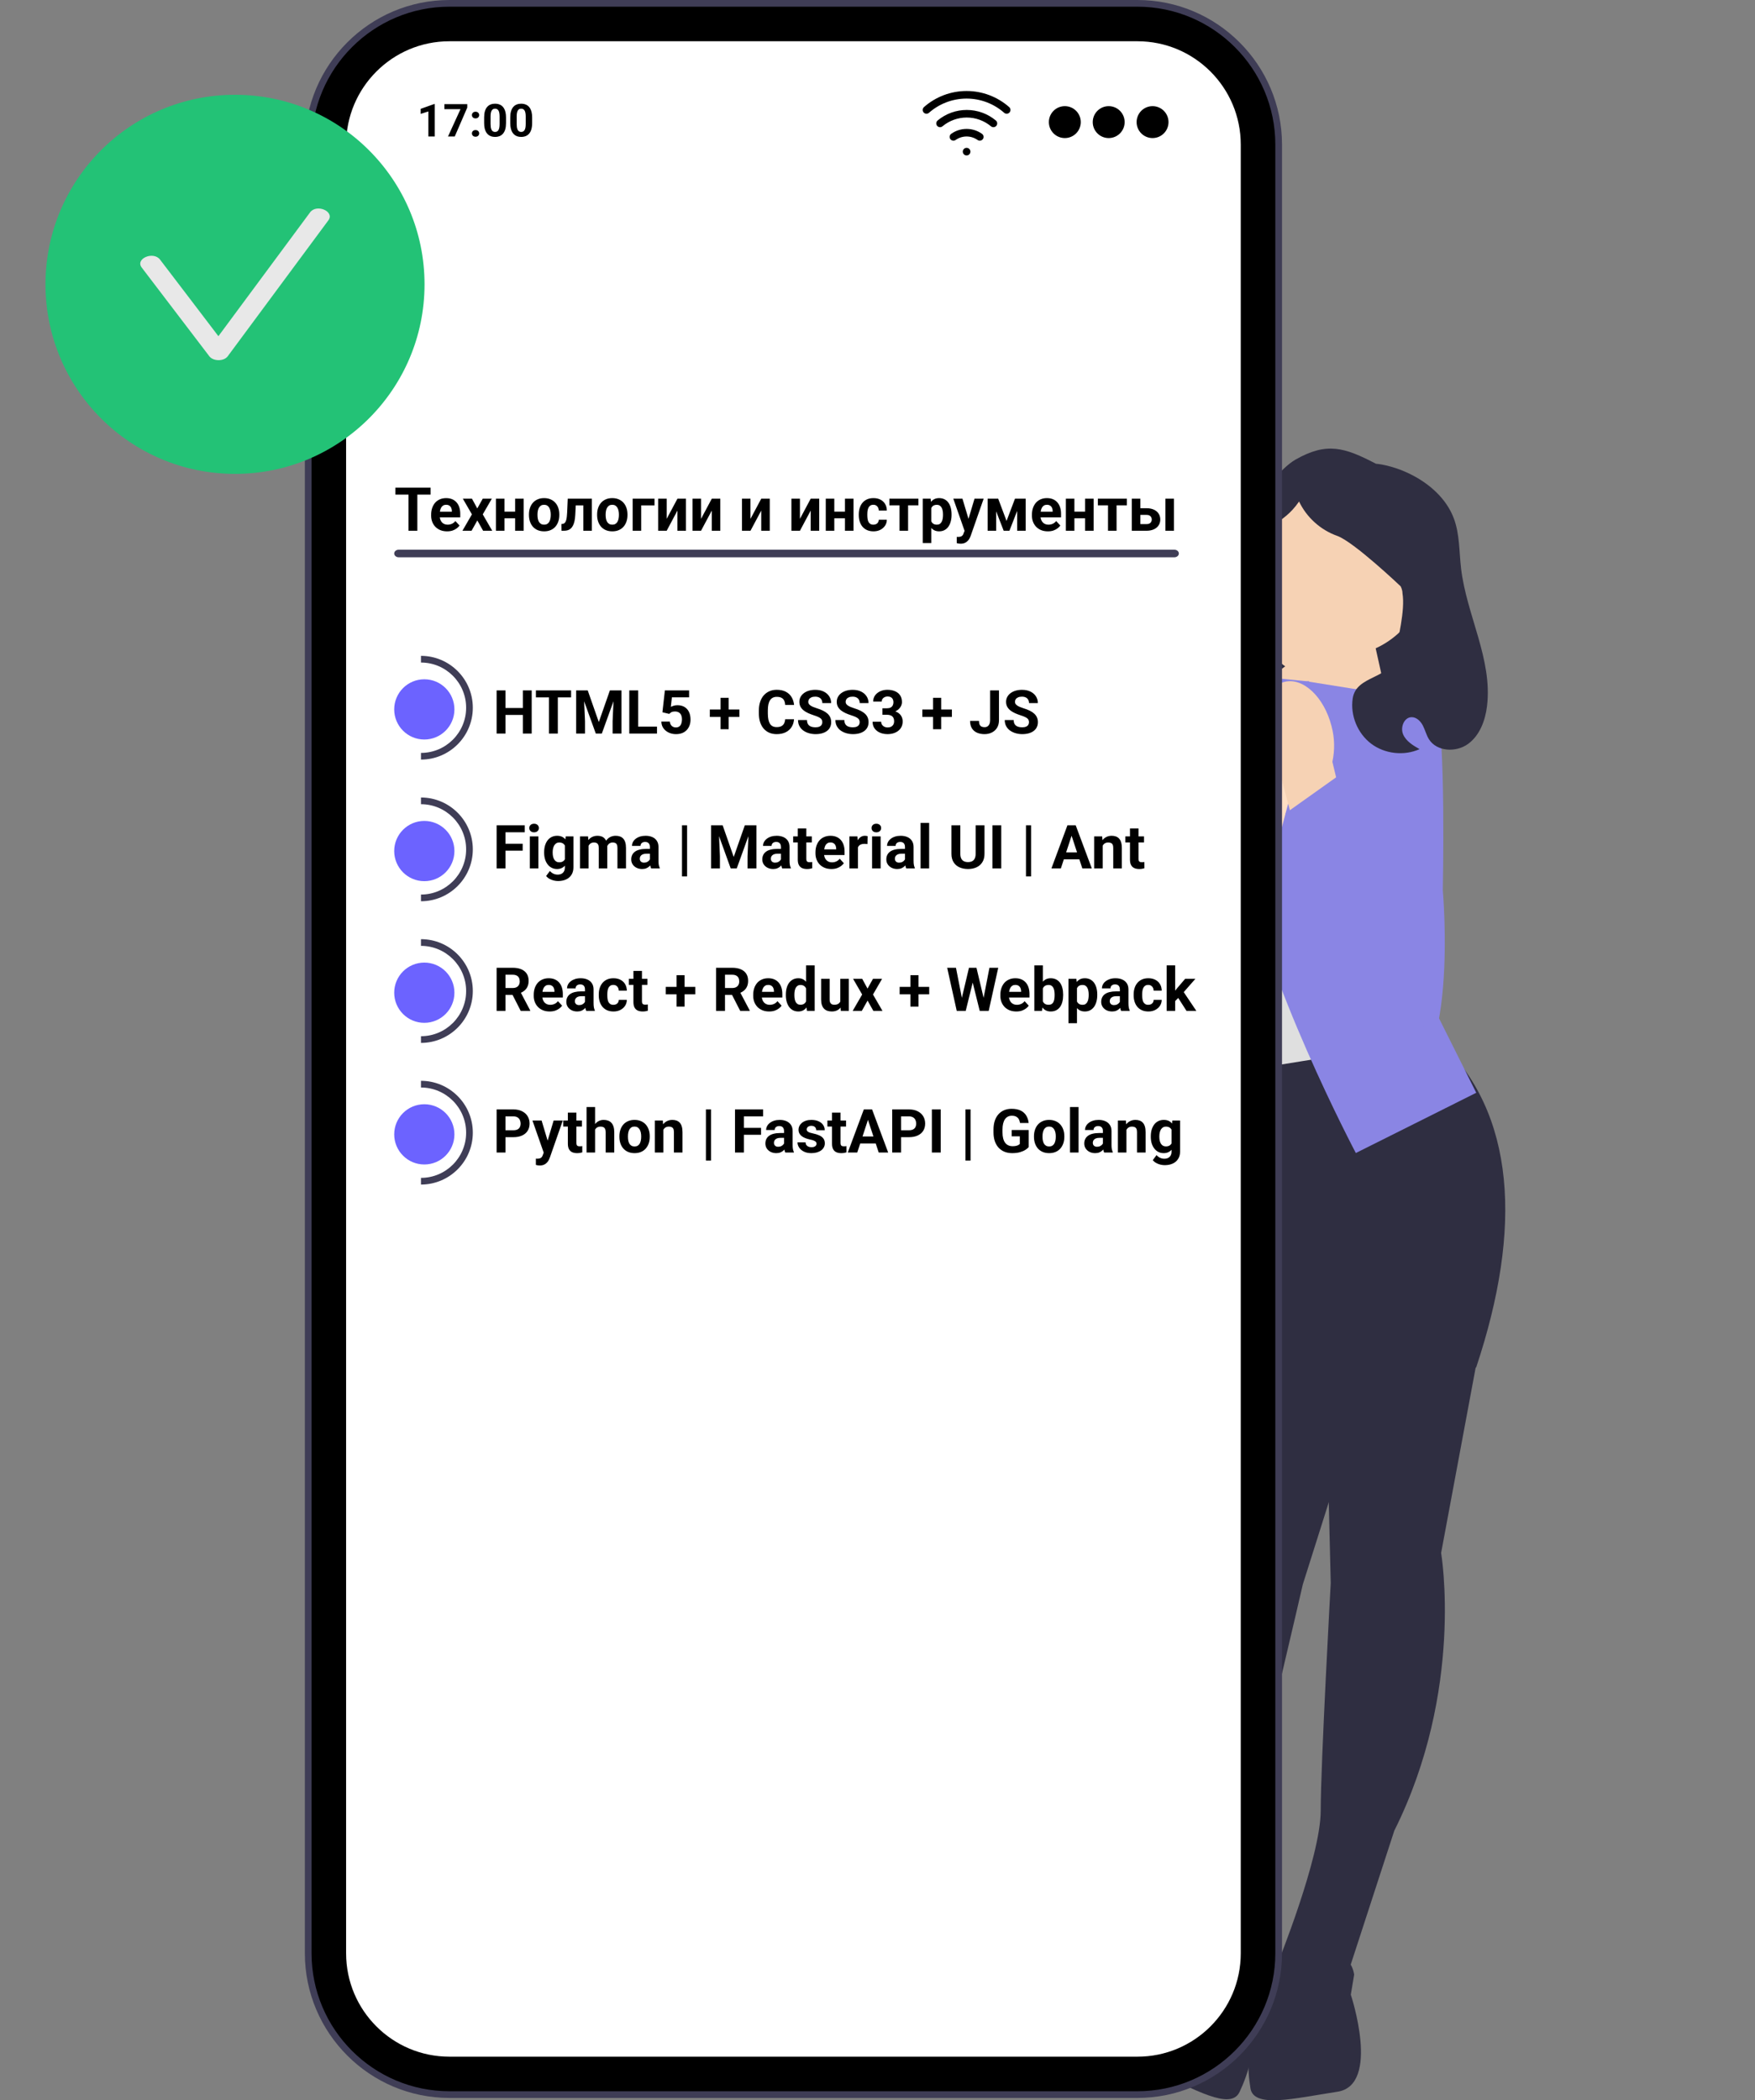 <svg width="463" height="554" viewBox="0 0 463 554" fill="none" xmlns="http://www.w3.org/2000/svg">
<rect x="0" y="0" width="463" height="554" fill="#808080" stroke="none"/>
<g clip-path="url(#clip0_48_20)">
<path d="M371.346 191.419H325.668V176.374C325.668 151.155 346.136 130.681 371.346 130.681L371.346 191.419Z" fill="#2F2E41"/>
<path d="M361.222 163.333L369.075 198.669L323.053 191.025L341.807 157.605L361.222 163.333Z" fill="#F6D2B4"/>
<path d="M317.099 304.142H361.222V238.818H317.099V304.142Z" fill="#DFDFDF"/>
<path d="M389.901 357.548L380.194 409.631C380.194 409.631 386.372 445.823 367.84 482.899L355.486 520.857L336.954 518.209C336.954 518.209 348.426 489.961 348.426 477.603C348.426 465.244 351.073 417.575 351.073 417.575L349.75 363.182L389.901 357.548Z" fill="#2F2E41"/>
<path d="M334.307 517.326C334.307 517.326 355.486 509.382 357.251 520.857L356.368 526.154C356.368 526.154 364.31 549.988 352.838 551.754C341.366 553.519 330.777 556.167 329.894 550.871C329.012 545.574 329.026 538.963 331.225 534.324C333.424 529.685 334.307 517.326 334.307 517.326Z" fill="#2F2E41"/>
<path d="M323.099 349.469L317.943 402.197C317.943 402.197 301.947 435.244 309.44 476.012L310.754 515.91L329.291 518.522C329.291 518.522 326.125 488.197 329.561 476.326C332.997 464.455 343.707 417.93 343.707 417.93L360.1 366.051L323.099 349.469Z" fill="#2F2E41"/>
<path d="M332.079 518.411C332.079 518.411 313.945 504.887 309.059 515.419L308.434 520.752C308.434 520.752 294.179 541.437 304.708 546.324C315.236 551.211 324.672 556.701 326.992 551.859C329.312 547.017 331.137 540.663 330.314 535.595C329.491 530.527 332.079 518.411 332.079 518.411Z" fill="#2F2E41"/>
<path d="M379.312 274.128C400.067 293.503 401.606 324.157 389.46 360.638C389.46 360.638 350.632 387.12 322.393 353.576L308.274 285.604L379.312 274.128Z" fill="#2F2E41"/>
<path d="M344.455 179.674L366.516 183.205L364.751 238.818L389.46 288.252L357.692 304.142C357.692 304.142 332.983 257.356 328.571 228.225C324.158 199.094 326.806 177.908 326.806 177.908L344.455 179.674Z" fill="#8A85E4"/>
<path d="M327.688 181.439L305.627 184.97L307.392 240.584L302.097 291.783L314.451 305.907C314.451 305.907 339.16 259.122 343.572 229.991C347.985 200.86 345.337 179.674 345.337 179.674L327.688 181.439Z" fill="#8A85E4"/>
<path d="M354.162 182.764L359.015 181.439C359.015 181.439 376.223 179.233 378.871 186.295C381.518 193.357 380.636 234.846 380.636 234.846C380.636 234.846 385.189 285.767 367.469 286.348C349.75 286.928 353.279 244.556 353.279 244.556L354.162 182.764Z" fill="#8A85E4"/>
<path d="M353.521 173.03C366.134 173.03 376.36 162.801 376.36 150.184C376.36 137.566 366.134 127.337 353.521 127.337C340.907 127.337 330.682 137.566 330.682 150.184C330.682 162.801 340.907 173.03 353.521 173.03Z" fill="#F6D2B4"/>
<path d="M325.041 184.529L320.187 183.205C320.187 183.205 302.979 180.998 300.332 188.06C297.684 195.122 298.567 236.611 298.567 236.611C298.567 236.611 294.013 287.533 311.733 288.113C329.453 288.694 325.923 246.322 325.923 246.322L325.041 184.529Z" fill="#6C63FF"/>
<path d="M340.327 181.627C335.428 180.383 329.873 185.618 327.919 193.322C327.096 196.388 327.019 199.608 327.695 202.71L325.59 211.467L325.435 211.459L308.829 250.608C304.968 259.711 305.376 270.161 310.3 278.734C313.23 283.835 317.076 287.263 321.591 283.763C329.084 277.956 333.978 244.702 336.213 225.6L341.38 206.183C343.454 203.778 344.921 200.911 345.66 197.822C347.615 190.121 345.227 182.87 340.327 181.627Z" fill="#FFDFC4"/>
<path d="M309.796 168.667C310.958 165.133 313.251 162.04 314.277 158.464C315.639 153.717 318.54 164.249 318.823 159.318C319.361 149.946 333.66 125.838 341.823 121.208C349.986 116.577 354.674 117.973 362.99 122.322C362.99 122.322 367.027 122.579 372.053 125.061C377.079 127.543 381.603 131.518 383.557 136.773C385.107 140.938 384.935 145.512 385.453 149.926C386.895 162.223 393.786 173.917 392.307 186.21C391.846 190.045 390.388 194.01 387.254 196.266C384.119 198.522 379.055 198.277 376.991 195.011C376.287 193.897 375.99 192.575 375.386 191.404C374.783 190.232 373.692 189.139 372.375 189.176C370.395 189.231 369.388 191.888 370.168 193.709C370.949 195.53 372.784 196.629 374.506 197.607C370.404 199.453 365.314 198.879 361.727 196.163C358.139 193.448 356.202 188.706 356.862 184.254C357.792 177.981 366.928 179.28 368.004 173.03C368.787 168.481 370.749 161.055 370 156.5C370 155.5 369.5 154.642 369.5 154.642C369.5 154.642 357.139 142.892 352.772 141.351C348.405 139.81 344.703 136.472 342.717 132.288C338.086 139.004 334.012 137.18 332.353 145.169C330.694 153.157 332.228 171.307 339.058 175.767C336.324 177.632 334.145 180.3 332.863 183.352C332.136 185.08 331.665 186.971 330.459 188.407C328.156 191.149 323.904 191.316 320.514 190.163C316.311 188.733 312.717 185.594 310.736 181.62C308.754 177.646 308.409 172.885 309.796 168.667Z" fill="#2F2E41"/>
<path d="M338.875 179.861C343.775 178.618 349.329 183.852 351.284 191.556C352.106 194.623 352.183 197.842 351.507 200.945L353.613 209.702L353.767 209.694L370.374 248.843C374.235 257.945 373.827 268.395 368.902 276.969C365.972 282.069 362.127 285.498 357.611 281.998C350.118 276.19 345.224 242.937 342.99 223.835L337.823 204.418C335.749 202.013 334.281 199.146 333.542 196.057C331.588 188.356 333.976 181.105 338.875 179.861Z" fill="#F6D2B4"/>
<path d="M357.739 201.314L339.16 214.525L348.45 273.046L360.1 288.119L373.672 283.424L377.64 255.76L372.97 229.006L357.739 201.314Z" fill="#8A85E4"/>
<path d="M118.575 5.883H300.069C317.888 5.883 332.336 20.333 332.336 38.161V515.229C332.336 533.058 317.888 547.508 300.069 547.508H118.575C100.756 547.508 86.309 533.058 86.309 515.229V38.161C86.309 20.333 100.756 5.883 118.575 5.883Z" fill="white" stroke="black" stroke-width="10"/>
<path d="M300.07 553.39H118.575C97.54 553.39 80.426 536.271 80.426 515.229V38.161C80.426 17.119 97.54 0 118.575 0H300.07C321.105 0 338.218 17.119 338.218 38.161V515.229C338.218 536.271 321.105 553.39 300.07 553.39ZM118.575 1.766C98.513 1.766 82.191 18.093 82.191 38.161V515.229C82.191 535.298 98.513 551.625 118.575 551.625H300.07C320.132 551.625 336.453 535.298 336.453 515.229V38.161C336.453 18.093 320.132 1.766 300.07 1.766H118.575Z" fill="#3F3D56"/>
<path d="M104 146C104 146.555 104.531 147 105.192 147H309.808C310.469 147 311 146.555 311 146C311 145.445 310.469 145 309.808 145H105.192C104.531 145 104 145.445 104 146Z" fill="#3F3D56"/>
<path d="M110.102 128.625V140H107.766V128.625H110.102ZM113.602 128.625V130.461H104.32V128.625H113.602ZM117.953 140.156C117.297 140.156 116.708 140.052 116.188 139.844C115.667 139.63 115.224 139.336 114.859 138.961C114.5 138.586 114.224 138.151 114.031 137.656C113.839 137.156 113.742 136.625 113.742 136.062V135.75C113.742 135.109 113.833 134.523 114.016 133.992C114.198 133.461 114.458 133 114.797 132.609C115.141 132.219 115.557 131.919 116.047 131.711C116.536 131.497 117.089 131.391 117.703 131.391C118.302 131.391 118.833 131.49 119.297 131.688C119.76 131.885 120.148 132.167 120.461 132.531C120.779 132.896 121.018 133.333 121.18 133.844C121.341 134.349 121.422 134.911 121.422 135.531V136.469H114.703V134.969H119.211V134.797C119.211 134.484 119.154 134.206 119.039 133.961C118.93 133.711 118.763 133.513 118.539 133.367C118.315 133.221 118.029 133.148 117.68 133.148C117.383 133.148 117.128 133.214 116.914 133.344C116.701 133.474 116.526 133.656 116.391 133.891C116.26 134.125 116.161 134.401 116.094 134.719C116.031 135.031 116 135.375 116 135.75V136.062C116 136.401 116.047 136.714 116.141 137C116.24 137.286 116.378 137.534 116.555 137.742C116.737 137.951 116.956 138.112 117.211 138.227C117.471 138.341 117.766 138.398 118.094 138.398C118.5 138.398 118.878 138.32 119.227 138.164C119.581 138.003 119.885 137.76 120.141 137.438L121.234 138.625C121.057 138.88 120.815 139.125 120.508 139.359C120.206 139.594 119.841 139.786 119.414 139.938C118.987 140.083 118.5 140.156 117.953 140.156ZM124.516 131.547L125.914 134.117L127.352 131.547H129.75L127.359 135.68L129.859 140H127.453L125.93 137.281L124.406 140H122L124.5 135.68L122.109 131.547H124.516ZM136.633 134.961V136.711H132.336V134.961H136.633ZM133.086 131.547V140H130.836V131.547H133.086ZM138.156 131.547V140H135.898V131.547H138.156ZM139.547 135.859V135.695C139.547 135.076 139.635 134.505 139.812 133.984C139.99 133.458 140.247 133.003 140.586 132.617C140.924 132.232 141.341 131.932 141.836 131.719C142.331 131.5 142.898 131.391 143.539 131.391C144.18 131.391 144.75 131.5 145.25 131.719C145.75 131.932 146.169 132.232 146.508 132.617C146.852 133.003 147.112 133.458 147.289 133.984C147.466 134.505 147.555 135.076 147.555 135.695V135.859C147.555 136.474 147.466 137.044 147.289 137.57C147.112 138.091 146.852 138.547 146.508 138.938C146.169 139.323 145.753 139.622 145.258 139.836C144.763 140.049 144.195 140.156 143.555 140.156C142.914 140.156 142.344 140.049 141.844 139.836C141.349 139.622 140.93 139.323 140.586 138.938C140.247 138.547 139.99 138.091 139.812 137.57C139.635 137.044 139.547 136.474 139.547 135.859ZM141.797 135.695V135.859C141.797 136.214 141.828 136.544 141.891 136.852C141.953 137.159 142.052 137.43 142.188 137.664C142.328 137.893 142.51 138.073 142.734 138.203C142.958 138.333 143.232 138.398 143.555 138.398C143.867 138.398 144.135 138.333 144.359 138.203C144.583 138.073 144.763 137.893 144.898 137.664C145.034 137.43 145.133 137.159 145.195 136.852C145.263 136.544 145.297 136.214 145.297 135.859V135.695C145.297 135.352 145.263 135.029 145.195 134.727C145.133 134.419 145.031 134.148 144.891 133.914C144.755 133.674 144.576 133.487 144.352 133.352C144.128 133.216 143.857 133.148 143.539 133.148C143.221 133.148 142.951 133.216 142.727 133.352C142.508 133.487 142.328 133.674 142.188 133.914C142.052 134.148 141.953 134.419 141.891 134.727C141.828 135.029 141.797 135.352 141.797 135.695ZM154.5 131.547V133.312H150.344V131.547H154.5ZM156.148 131.547V140H153.898V131.547H156.148ZM149.781 131.547H151.992L151.766 135.812C151.734 136.422 151.669 136.958 151.57 137.422C151.471 137.885 151.339 138.281 151.172 138.609C151.01 138.938 150.815 139.206 150.586 139.414C150.362 139.617 150.099 139.766 149.797 139.859C149.5 139.953 149.172 140 148.812 140H148.125L148.102 138.227L148.391 138.195C148.557 138.18 148.703 138.133 148.828 138.055C148.958 137.971 149.068 137.854 149.156 137.703C149.25 137.547 149.328 137.352 149.391 137.117C149.453 136.878 149.503 136.596 149.539 136.273C149.581 135.951 149.609 135.578 149.625 135.156L149.781 131.547ZM157.531 135.859V135.695C157.531 135.076 157.62 134.505 157.797 133.984C157.974 133.458 158.232 133.003 158.57 132.617C158.909 132.232 159.326 131.932 159.82 131.719C160.315 131.5 160.883 131.391 161.523 131.391C162.164 131.391 162.734 131.5 163.234 131.719C163.734 131.932 164.154 132.232 164.492 132.617C164.836 133.003 165.096 133.458 165.273 133.984C165.451 134.505 165.539 135.076 165.539 135.695V135.859C165.539 136.474 165.451 137.044 165.273 137.57C165.096 138.091 164.836 138.547 164.492 138.938C164.154 139.323 163.737 139.622 163.242 139.836C162.747 140.049 162.18 140.156 161.539 140.156C160.898 140.156 160.328 140.049 159.828 139.836C159.333 139.622 158.914 139.323 158.57 138.938C158.232 138.547 157.974 138.091 157.797 137.57C157.62 137.044 157.531 136.474 157.531 135.859ZM159.781 135.695V135.859C159.781 136.214 159.812 136.544 159.875 136.852C159.938 137.159 160.036 137.43 160.172 137.664C160.312 137.893 160.495 138.073 160.719 138.203C160.943 138.333 161.216 138.398 161.539 138.398C161.852 138.398 162.12 138.333 162.344 138.203C162.568 138.073 162.747 137.893 162.883 137.664C163.018 137.43 163.117 137.159 163.18 136.852C163.247 136.544 163.281 136.214 163.281 135.859V135.695C163.281 135.352 163.247 135.029 163.18 134.727C163.117 134.419 163.016 134.148 162.875 133.914C162.74 133.674 162.56 133.487 162.336 133.352C162.112 133.216 161.841 133.148 161.523 133.148C161.206 133.148 160.935 133.216 160.711 133.352C160.492 133.487 160.312 133.674 160.172 133.914C160.036 134.148 159.938 134.419 159.875 134.727C159.812 135.029 159.781 135.352 159.781 135.695ZM172.672 131.547V133.312H169.156V140H166.906V131.547H172.672ZM175.883 136.859L178.719 131.547H180.969V140H178.719V134.68L175.883 140H173.633V131.547H175.883V136.859ZM184.945 136.859L187.781 131.547H190.031V140H187.781V134.68L184.945 140H182.695V131.547H184.945V136.859ZM197.992 136.859L200.828 131.547H203.078V140H200.828V134.68L197.992 140H195.742V131.547H197.992V136.859ZM211.039 136.859L213.875 131.547H216.125V140H213.875V134.68L211.039 140H208.789V131.547H211.039V136.859ZM223.648 134.961V136.711H219.352V134.961H223.648ZM220.102 131.547V140H217.852V131.547H220.102ZM225.172 131.547V140H222.914V131.547H225.172ZM230.414 138.398C230.69 138.398 230.935 138.346 231.148 138.242C231.362 138.133 231.529 137.982 231.648 137.789C231.773 137.591 231.839 137.359 231.844 137.094H233.961C233.956 137.688 233.797 138.216 233.484 138.68C233.172 139.138 232.753 139.5 232.227 139.766C231.701 140.026 231.112 140.156 230.461 140.156C229.805 140.156 229.232 140.047 228.742 139.828C228.258 139.609 227.854 139.307 227.531 138.922C227.208 138.531 226.966 138.078 226.805 137.562C226.643 137.042 226.562 136.484 226.562 135.891V135.664C226.562 135.065 226.643 134.508 226.805 133.992C226.966 133.471 227.208 133.018 227.531 132.633C227.854 132.242 228.258 131.938 228.742 131.719C229.227 131.5 229.794 131.391 230.445 131.391C231.138 131.391 231.745 131.523 232.266 131.789C232.792 132.055 233.203 132.435 233.5 132.93C233.802 133.419 233.956 134 233.961 134.672H231.844C231.839 134.391 231.779 134.135 231.664 133.906C231.555 133.677 231.393 133.495 231.18 133.359C230.971 133.219 230.714 133.148 230.406 133.148C230.078 133.148 229.81 133.219 229.602 133.359C229.393 133.495 229.232 133.682 229.117 133.922C229.003 134.156 228.922 134.424 228.875 134.727C228.833 135.023 228.812 135.336 228.812 135.664V135.891C228.812 136.219 228.833 136.534 228.875 136.836C228.917 137.138 228.995 137.406 229.109 137.641C229.229 137.875 229.393 138.06 229.602 138.195C229.81 138.331 230.081 138.398 230.414 138.398ZM239.57 131.547V140H237.312V131.547H239.57ZM242.289 131.547V133.289H234.633V131.547H242.289ZM245.688 133.172V143.25H243.438V131.547H245.523L245.688 133.172ZM251.039 135.68V135.844C251.039 136.458 250.966 137.029 250.82 137.555C250.68 138.081 250.471 138.539 250.195 138.93C249.919 139.315 249.576 139.617 249.164 139.836C248.758 140.049 248.289 140.156 247.758 140.156C247.242 140.156 246.794 140.052 246.414 139.844C246.034 139.635 245.714 139.344 245.453 138.969C245.198 138.589 244.992 138.148 244.836 137.648C244.68 137.148 244.56 136.612 244.477 136.039V135.609C244.56 134.995 244.68 134.432 244.836 133.922C244.992 133.406 245.198 132.961 245.453 132.586C245.714 132.206 246.031 131.911 246.406 131.703C246.786 131.495 247.232 131.391 247.742 131.391C248.279 131.391 248.75 131.492 249.156 131.695C249.568 131.898 249.911 132.19 250.188 132.57C250.469 132.951 250.68 133.404 250.82 133.93C250.966 134.456 251.039 135.039 251.039 135.68ZM248.781 135.844V135.68C248.781 135.32 248.75 134.99 248.688 134.688C248.63 134.38 248.536 134.112 248.406 133.883C248.281 133.654 248.115 133.477 247.906 133.352C247.703 133.221 247.456 133.156 247.164 133.156C246.857 133.156 246.594 133.206 246.375 133.305C246.161 133.404 245.987 133.547 245.852 133.734C245.716 133.922 245.615 134.146 245.547 134.406C245.479 134.667 245.438 134.961 245.422 135.289V136.375C245.448 136.76 245.521 137.107 245.641 137.414C245.76 137.716 245.945 137.956 246.195 138.133C246.445 138.31 246.773 138.398 247.18 138.398C247.477 138.398 247.727 138.333 247.93 138.203C248.133 138.068 248.297 137.883 248.422 137.648C248.552 137.414 248.643 137.143 248.695 136.836C248.753 136.529 248.781 136.198 248.781 135.844ZM254.852 139.047L257.094 131.547H259.508L256.109 141.273C256.036 141.487 255.938 141.716 255.812 141.961C255.693 142.206 255.529 142.438 255.32 142.656C255.117 142.88 254.859 143.062 254.547 143.203C254.24 143.344 253.862 143.414 253.414 143.414C253.201 143.414 253.026 143.401 252.891 143.375C252.755 143.349 252.594 143.312 252.406 143.266V141.617C252.464 141.617 252.523 141.617 252.586 141.617C252.648 141.622 252.708 141.625 252.766 141.625C253.062 141.625 253.305 141.591 253.492 141.523C253.68 141.456 253.831 141.352 253.945 141.211C254.06 141.076 254.151 140.898 254.219 140.68L254.852 139.047ZM253.914 131.547L255.75 137.672L256.07 140.055L254.539 140.219L251.5 131.547H253.914ZM265.547 137.414L267.766 131.547H269.602L266.305 140H264.789L261.508 131.547H263.344L265.547 137.414ZM262.805 131.547V140H260.555V131.547H262.805ZM268.344 140V131.547H270.594V140H268.344ZM276.453 140.156C275.797 140.156 275.208 140.052 274.688 139.844C274.167 139.63 273.724 139.336 273.359 138.961C273 138.586 272.724 138.151 272.531 137.656C272.339 137.156 272.242 136.625 272.242 136.062V135.75C272.242 135.109 272.333 134.523 272.516 133.992C272.698 133.461 272.958 133 273.297 132.609C273.641 132.219 274.057 131.919 274.547 131.711C275.036 131.497 275.589 131.391 276.203 131.391C276.802 131.391 277.333 131.49 277.797 131.688C278.26 131.885 278.648 132.167 278.961 132.531C279.279 132.896 279.518 133.333 279.68 133.844C279.841 134.349 279.922 134.911 279.922 135.531V136.469H273.203V134.969H277.711V134.797C277.711 134.484 277.654 134.206 277.539 133.961C277.43 133.711 277.263 133.513 277.039 133.367C276.815 133.221 276.529 133.148 276.18 133.148C275.883 133.148 275.628 133.214 275.414 133.344C275.201 133.474 275.026 133.656 274.891 133.891C274.76 134.125 274.661 134.401 274.594 134.719C274.531 135.031 274.5 135.375 274.5 135.75V136.062C274.5 136.401 274.547 136.714 274.641 137C274.74 137.286 274.878 137.534 275.055 137.742C275.237 137.951 275.456 138.112 275.711 138.227C275.971 138.341 276.266 138.398 276.594 138.398C277 138.398 277.378 138.32 277.727 138.164C278.081 138.003 278.385 137.76 278.641 137.438L279.734 138.625C279.557 138.88 279.315 139.125 279.008 139.359C278.706 139.594 278.341 139.786 277.914 139.938C277.487 140.083 277 140.156 276.453 140.156ZM286.992 134.961V136.711H282.695V134.961H286.992ZM283.445 131.547V140H281.195V131.547H283.445ZM288.516 131.547V140H286.258V131.547H288.516ZM294.57 131.547V140H292.312V131.547H294.57ZM297.289 131.547V133.289H289.633V131.547H297.289ZM299.992 134.055H302.445C303.216 134.055 303.872 134.182 304.414 134.438C304.961 134.688 305.378 135.036 305.664 135.484C305.956 135.932 306.102 136.451 306.102 137.039C306.102 137.466 306.018 137.862 305.852 138.227C305.69 138.586 305.453 138.898 305.141 139.164C304.828 139.43 304.445 139.635 303.992 139.781C303.539 139.927 303.023 140 302.445 140H298.586V131.547H300.844V138.25H302.445C302.784 138.25 303.055 138.195 303.258 138.086C303.466 137.971 303.617 137.823 303.711 137.641C303.81 137.458 303.859 137.26 303.859 137.047C303.859 136.823 303.81 136.62 303.711 136.438C303.617 136.25 303.466 136.099 303.258 135.984C303.055 135.87 302.784 135.812 302.445 135.812H299.992V134.055ZM309.711 131.547V140H307.461V131.547H309.711Z" fill="black"/>
<path d="M280.919 36.42C283.243 36.42 285.127 34.535 285.127 32.21C285.127 29.885 283.243 28 280.919 28C278.595 28 276.71 29.885 276.71 32.21C276.71 34.535 278.595 36.42 280.919 36.42Z" fill="black"/>
<path d="M292.492 36.42C294.816 36.42 296.701 34.535 296.701 32.21C296.701 29.885 294.816 28 292.492 28C290.168 28 288.284 29.885 288.284 32.21C288.284 34.535 290.168 36.42 292.492 36.42Z" fill="black"/>
<path d="M304.066 36.42C306.39 36.42 308.274 34.535 308.274 32.21C308.274 29.885 306.39 28 304.066 28C301.741 28 299.857 29.885 299.857 32.21C299.857 34.535 301.741 36.42 304.066 36.42Z" fill="black"/>
<path d="M248 32.55C249.977 30.904 252.468 30.002 255.04 30.002C257.612 30.002 260.103 30.904 262.08 32.55" stroke="black" stroke-width="2" stroke-linecap="round" stroke-linejoin="round"/>
<path d="M244.42 29C247.342 26.424 251.104 25.003 255 25.003C258.896 25.003 262.658 26.424 265.58 29" stroke="black" stroke-width="2" stroke-linecap="round" stroke-linejoin="round"/>
<path d="M251.53 36.11C252.545 35.389 253.76 35.001 255.005 35.001C256.25 35.001 257.465 35.389 258.48 36.11" stroke="black" stroke-width="2" stroke-linecap="round" stroke-linejoin="round"/>
<path d="M255 40H255.01" stroke="black" stroke-width="2" stroke-linecap="round" stroke-linejoin="round"/>
<path d="M114.699 27.451V36H113.012V29.396L110.984 30.041V28.711L114.518 27.451H114.699ZM123.271 27.469V28.377L119.973 36H118.191L121.49 28.787H117.242V27.469H123.271ZM124.502 35.185C124.502 34.935 124.588 34.727 124.76 34.559C124.936 34.391 125.168 34.307 125.457 34.307C125.746 34.307 125.977 34.391 126.148 34.559C126.324 34.727 126.412 34.935 126.412 35.185C126.412 35.435 126.324 35.645 126.148 35.812C125.977 35.98 125.746 36.065 125.457 36.065C125.168 36.065 124.936 35.98 124.76 35.812C124.588 35.645 124.502 35.435 124.502 35.185ZM124.502 30.352C124.502 30.102 124.588 29.893 124.76 29.725C124.936 29.557 125.168 29.473 125.457 29.473C125.746 29.473 125.977 29.557 126.148 29.725C126.324 29.893 126.412 30.102 126.412 30.352C126.412 30.602 126.324 30.811 126.148 30.979C125.977 31.146 125.746 31.23 125.457 31.23C125.168 31.23 124.936 31.146 124.76 30.979C124.588 30.811 124.502 30.602 124.502 30.352ZM133.496 30.984V32.461C133.496 33.102 133.428 33.654 133.291 34.119C133.154 34.58 132.957 34.959 132.699 35.256C132.445 35.549 132.143 35.766 131.791 35.906C131.439 36.047 131.049 36.117 130.619 36.117C130.275 36.117 129.955 36.074 129.658 35.988C129.361 35.898 129.094 35.76 128.855 35.572C128.621 35.385 128.418 35.148 128.246 34.863C128.078 34.574 127.949 34.23 127.859 33.832C127.77 33.434 127.725 32.977 127.725 32.461V30.984C127.725 30.344 127.793 29.795 127.93 29.338C128.07 28.877 128.268 28.5 128.521 28.207C128.779 27.914 129.084 27.699 129.436 27.562C129.787 27.422 130.178 27.352 130.607 27.352C130.951 27.352 131.27 27.396 131.562 27.486C131.859 27.572 132.127 27.707 132.365 27.891C132.604 28.074 132.807 28.311 132.975 28.6C133.143 28.885 133.271 29.227 133.361 29.625C133.451 30.02 133.496 30.473 133.496 30.984ZM131.803 32.684V30.756C131.803 30.447 131.785 30.178 131.75 29.947C131.719 29.717 131.67 29.521 131.604 29.361C131.537 29.197 131.455 29.064 131.357 28.963C131.26 28.861 131.148 28.787 131.023 28.74C130.898 28.693 130.76 28.67 130.607 28.67C130.416 28.67 130.246 28.707 130.098 28.781C129.953 28.855 129.83 28.975 129.729 29.139C129.627 29.299 129.549 29.514 129.494 29.783C129.443 30.049 129.418 30.373 129.418 30.756V32.684C129.418 32.992 129.434 33.264 129.465 33.498C129.5 33.732 129.551 33.934 129.617 34.102C129.688 34.266 129.77 34.4 129.863 34.506C129.961 34.607 130.072 34.682 130.197 34.728C130.326 34.775 130.467 34.799 130.619 34.799C130.807 34.799 130.973 34.762 131.117 34.688C131.266 34.609 131.391 34.488 131.492 34.324C131.598 34.156 131.676 33.938 131.727 33.668C131.777 33.398 131.803 33.07 131.803 32.684ZM140.387 30.984V32.461C140.387 33.102 140.318 33.654 140.182 34.119C140.045 34.58 139.848 34.959 139.59 35.256C139.336 35.549 139.033 35.766 138.682 35.906C138.33 36.047 137.939 36.117 137.51 36.117C137.166 36.117 136.846 36.074 136.549 35.988C136.252 35.898 135.984 35.76 135.746 35.572C135.512 35.385 135.309 35.148 135.137 34.863C134.969 34.574 134.84 34.23 134.75 33.832C134.66 33.434 134.615 32.977 134.615 32.461V30.984C134.615 30.344 134.684 29.795 134.82 29.338C134.961 28.877 135.158 28.5 135.412 28.207C135.67 27.914 135.975 27.699 136.326 27.562C136.678 27.422 137.068 27.352 137.498 27.352C137.842 27.352 138.16 27.396 138.453 27.486C138.75 27.572 139.018 27.707 139.256 27.891C139.494 28.074 139.697 28.311 139.865 28.6C140.033 28.885 140.162 29.227 140.252 29.625C140.342 30.02 140.387 30.473 140.387 30.984ZM138.693 32.684V30.756C138.693 30.447 138.676 30.178 138.641 29.947C138.609 29.717 138.561 29.521 138.494 29.361C138.428 29.197 138.346 29.064 138.248 28.963C138.15 28.861 138.039 28.787 137.914 28.74C137.789 28.693 137.65 28.67 137.498 28.67C137.307 28.67 137.137 28.707 136.988 28.781C136.844 28.855 136.721 28.975 136.619 29.139C136.518 29.299 136.439 29.514 136.385 29.783C136.334 30.049 136.309 30.373 136.309 30.756V32.684C136.309 32.992 136.324 33.264 136.355 33.498C136.391 33.732 136.441 33.934 136.508 34.102C136.578 34.266 136.66 34.4 136.754 34.506C136.852 34.607 136.963 34.682 137.088 34.728C137.217 34.775 137.357 34.799 137.51 34.799C137.697 34.799 137.863 34.762 138.008 34.688C138.156 34.609 138.281 34.488 138.383 34.324C138.488 34.156 138.566 33.938 138.617 33.668C138.668 33.398 138.693 33.07 138.693 32.684Z" fill="black"/>
<path d="M111.942 195.069C116.328 195.069 119.884 191.512 119.884 187.124C119.884 182.736 116.328 179.179 111.942 179.179C107.556 179.179 104 182.736 104 187.124C104 191.512 107.556 195.069 111.942 195.069Z" fill="#6C63FF"/>
<path d="M111.06 200.365V198.6C117.628 198.6 122.973 193.254 122.973 186.683C122.973 180.112 117.628 174.766 111.06 174.766V173C118.602 173 124.738 179.138 124.738 186.683C124.738 194.227 118.602 200.365 111.06 200.365Z" fill="#3F3D56"/>
<path d="M138.602 186.75V188.578H132.664V186.75H138.602ZM133.359 182.117V193.492H131.016V182.117H133.359ZM140.273 182.117V193.492H137.938V182.117H140.273ZM147.164 182.117V193.492H144.828V182.117H147.164ZM150.664 182.117V183.953H141.383V182.117H150.664ZM153.07 182.117H155.055L157.977 190.468L160.898 182.117H162.883L158.773 193.492H157.18L153.07 182.117ZM152 182.117H153.977L154.336 190.257V193.492H152V182.117ZM161.977 182.117H163.961V193.492H161.617V190.257L161.977 182.117ZM173.328 191.664V193.492H167.602V191.664H173.328ZM168.359 182.117V193.492H166.016V182.117H168.359ZM176.555 188.312L174.758 187.882L175.406 182.117H181.797V183.937H177.258L176.977 186.461C177.128 186.372 177.357 186.278 177.664 186.179C177.971 186.075 178.315 186.023 178.695 186.023C179.247 186.023 179.737 186.109 180.164 186.281C180.591 186.453 180.953 186.703 181.25 187.031C181.552 187.359 181.781 187.76 181.938 188.234C182.094 188.708 182.172 189.244 182.172 189.843C182.172 190.349 182.094 190.83 181.938 191.289C181.781 191.742 181.544 192.148 181.227 192.507C180.909 192.862 180.51 193.14 180.031 193.343C179.552 193.547 178.984 193.648 178.328 193.648C177.839 193.648 177.365 193.575 176.906 193.429C176.453 193.283 176.044 193.067 175.68 192.781C175.32 192.494 175.031 192.148 174.812 191.742C174.599 191.33 174.487 190.862 174.477 190.336H176.711C176.742 190.658 176.826 190.937 176.961 191.172C177.102 191.401 177.286 191.578 177.516 191.703C177.745 191.828 178.013 191.89 178.32 191.89C178.607 191.89 178.852 191.836 179.055 191.726C179.258 191.617 179.422 191.466 179.547 191.273C179.672 191.075 179.763 190.846 179.82 190.586C179.883 190.32 179.914 190.033 179.914 189.726C179.914 189.419 179.878 189.14 179.805 188.89C179.732 188.64 179.62 188.424 179.469 188.242C179.318 188.06 179.125 187.919 178.891 187.82C178.661 187.721 178.393 187.672 178.086 187.672C177.669 187.672 177.346 187.737 177.117 187.867C176.893 187.997 176.706 188.145 176.555 188.312ZM195.062 187.156V189.117H187.266V187.156H195.062ZM192.234 184.07V192.351H190.102V184.07H192.234ZM207.141 189.718H209.477C209.43 190.484 209.219 191.164 208.844 191.757C208.474 192.351 207.956 192.815 207.289 193.148C206.628 193.481 205.831 193.648 204.898 193.648C204.169 193.648 203.516 193.523 202.938 193.273C202.359 193.018 201.865 192.653 201.453 192.179C201.047 191.705 200.737 191.132 200.523 190.461C200.31 189.789 200.203 189.036 200.203 188.203V187.414C200.203 186.58 200.312 185.828 200.531 185.156C200.755 184.479 201.073 183.903 201.484 183.429C201.901 182.955 202.398 182.591 202.977 182.336C203.555 182.08 204.201 181.953 204.914 181.953C205.862 181.953 206.661 182.125 207.312 182.468C207.969 182.812 208.477 183.286 208.836 183.89C209.201 184.494 209.419 185.182 209.492 185.953H207.148C207.122 185.494 207.031 185.106 206.875 184.789C206.719 184.466 206.482 184.224 206.164 184.062C205.852 183.895 205.435 183.812 204.914 183.812C204.523 183.812 204.182 183.885 203.891 184.031C203.599 184.177 203.354 184.398 203.156 184.695C202.958 184.992 202.81 185.367 202.711 185.82C202.617 186.268 202.57 186.794 202.57 187.398V188.203C202.57 188.791 202.615 189.31 202.703 189.757C202.792 190.2 202.927 190.575 203.109 190.882C203.297 191.185 203.536 191.414 203.828 191.57C204.125 191.721 204.482 191.797 204.898 191.797C205.388 191.797 205.792 191.718 206.109 191.562C206.427 191.406 206.669 191.174 206.836 190.867C207.008 190.56 207.109 190.177 207.141 189.718ZM216.938 190.515C216.938 190.312 216.906 190.13 216.844 189.968C216.786 189.802 216.677 189.651 216.516 189.515C216.354 189.375 216.128 189.237 215.836 189.101C215.544 188.966 215.167 188.825 214.703 188.679C214.188 188.513 213.698 188.325 213.234 188.117C212.776 187.908 212.37 187.666 212.016 187.39C211.667 187.109 211.391 186.783 211.188 186.414C210.99 186.044 210.891 185.614 210.891 185.125C210.891 184.651 210.995 184.221 211.203 183.836C211.411 183.445 211.703 183.112 212.078 182.836C212.453 182.554 212.896 182.338 213.406 182.187C213.922 182.036 214.487 181.961 215.102 181.961C215.94 181.961 216.672 182.112 217.297 182.414C217.922 182.716 218.406 183.13 218.75 183.656C219.099 184.182 219.273 184.783 219.273 185.461H216.945C216.945 185.127 216.875 184.836 216.734 184.586C216.599 184.33 216.391 184.13 216.109 183.984C215.833 183.838 215.484 183.765 215.062 183.765C214.656 183.765 214.318 183.828 214.047 183.953C213.776 184.073 213.573 184.237 213.438 184.445C213.302 184.648 213.234 184.877 213.234 185.132C213.234 185.325 213.281 185.5 213.375 185.656C213.474 185.812 213.62 185.958 213.812 186.093C214.005 186.229 214.242 186.356 214.523 186.476C214.805 186.596 215.13 186.713 215.5 186.828C216.12 187.015 216.664 187.226 217.133 187.461C217.607 187.695 218.003 187.958 218.32 188.25C218.638 188.541 218.878 188.872 219.039 189.242C219.201 189.612 219.281 190.031 219.281 190.5C219.281 190.994 219.185 191.437 218.992 191.828C218.799 192.218 218.521 192.549 218.156 192.82C217.792 193.091 217.357 193.297 216.852 193.437C216.346 193.578 215.781 193.648 215.156 193.648C214.594 193.648 214.039 193.575 213.492 193.429C212.945 193.278 212.448 193.052 212 192.75C211.557 192.448 211.203 192.062 210.938 191.593C210.672 191.125 210.539 190.57 210.539 189.929H212.891C212.891 190.283 212.945 190.583 213.055 190.828C213.164 191.073 213.318 191.27 213.516 191.422C213.719 191.573 213.958 191.682 214.234 191.75C214.516 191.817 214.823 191.851 215.156 191.851C215.562 191.851 215.896 191.794 216.156 191.679C216.422 191.565 216.617 191.406 216.742 191.203C216.872 191 216.938 190.77 216.938 190.515ZM226.797 190.515C226.797 190.312 226.766 190.13 226.703 189.968C226.646 189.802 226.536 189.651 226.375 189.515C226.214 189.375 225.987 189.237 225.695 189.101C225.404 188.966 225.026 188.825 224.562 188.679C224.047 188.513 223.557 188.325 223.094 188.117C222.635 187.908 222.229 187.666 221.875 187.39C221.526 187.109 221.25 186.783 221.047 186.414C220.849 186.044 220.75 185.614 220.75 185.125C220.75 184.651 220.854 184.221 221.062 183.836C221.271 183.445 221.562 183.112 221.938 182.836C222.312 182.554 222.755 182.338 223.266 182.187C223.781 182.036 224.346 181.961 224.961 181.961C225.799 181.961 226.531 182.112 227.156 182.414C227.781 182.716 228.266 183.13 228.609 183.656C228.958 184.182 229.133 184.783 229.133 185.461H226.805C226.805 185.127 226.734 184.836 226.594 184.586C226.458 184.33 226.25 184.13 225.969 183.984C225.693 183.838 225.344 183.765 224.922 183.765C224.516 183.765 224.177 183.828 223.906 183.953C223.635 184.073 223.432 184.237 223.297 184.445C223.161 184.648 223.094 184.877 223.094 185.132C223.094 185.325 223.141 185.5 223.234 185.656C223.333 185.812 223.479 185.958 223.672 186.093C223.865 186.229 224.102 186.356 224.383 186.476C224.664 186.596 224.99 186.713 225.359 186.828C225.979 187.015 226.523 187.226 226.992 187.461C227.466 187.695 227.862 187.958 228.18 188.25C228.497 188.541 228.737 188.872 228.898 189.242C229.06 189.612 229.141 190.031 229.141 190.5C229.141 190.994 229.044 191.437 228.852 191.828C228.659 192.218 228.38 192.549 228.016 192.82C227.651 193.091 227.216 193.297 226.711 193.437C226.206 193.578 225.641 193.648 225.016 193.648C224.453 193.648 223.898 193.575 223.352 193.429C222.805 193.278 222.307 193.052 221.859 192.75C221.417 192.448 221.062 192.062 220.797 191.593C220.531 191.125 220.398 190.57 220.398 189.929H222.75C222.75 190.283 222.805 190.583 222.914 190.828C223.023 191.073 223.177 191.27 223.375 191.422C223.578 191.573 223.818 191.682 224.094 191.75C224.375 191.817 224.682 191.851 225.016 191.851C225.422 191.851 225.755 191.794 226.016 191.679C226.281 191.565 226.477 191.406 226.602 191.203C226.732 191 226.797 190.77 226.797 190.515ZM232.805 186.828H234.008C234.393 186.828 234.711 186.763 234.961 186.632C235.211 186.497 235.396 186.31 235.516 186.07C235.641 185.825 235.703 185.541 235.703 185.218C235.703 184.927 235.646 184.669 235.531 184.445C235.422 184.216 235.253 184.039 235.023 183.914C234.794 183.783 234.505 183.718 234.156 183.718C233.88 183.718 233.625 183.773 233.391 183.882C233.156 183.992 232.969 184.145 232.828 184.343C232.688 184.541 232.617 184.781 232.617 185.062H230.359C230.359 184.437 230.526 183.893 230.859 183.429C231.198 182.966 231.651 182.604 232.219 182.343C232.786 182.083 233.411 181.953 234.094 181.953C234.865 181.953 235.539 182.078 236.117 182.328C236.695 182.573 237.146 182.935 237.469 183.414C237.792 183.893 237.953 184.487 237.953 185.195C237.953 185.554 237.87 185.903 237.703 186.242C237.536 186.575 237.297 186.877 236.984 187.148C236.677 187.414 236.302 187.627 235.859 187.789C235.417 187.945 234.919 188.023 234.367 188.023H232.805V186.828ZM232.805 188.539V187.375H234.367C234.987 187.375 235.531 187.445 236 187.586C236.469 187.726 236.862 187.929 237.18 188.195C237.497 188.455 237.737 188.765 237.898 189.125C238.06 189.479 238.141 189.872 238.141 190.304C238.141 190.836 238.039 191.31 237.836 191.726C237.633 192.138 237.346 192.487 236.977 192.773C236.612 193.06 236.185 193.278 235.695 193.429C235.206 193.575 234.672 193.648 234.094 193.648C233.615 193.648 233.143 193.583 232.68 193.453C232.221 193.317 231.805 193.117 231.43 192.851C231.06 192.58 230.763 192.242 230.539 191.836C230.32 191.424 230.211 190.937 230.211 190.375H232.469C232.469 190.666 232.542 190.927 232.688 191.156C232.833 191.385 233.034 191.565 233.289 191.695C233.549 191.825 233.839 191.89 234.156 191.89C234.516 191.89 234.823 191.825 235.078 191.695C235.339 191.56 235.536 191.372 235.672 191.132C235.812 190.888 235.883 190.604 235.883 190.281C235.883 189.864 235.807 189.531 235.656 189.281C235.505 189.026 235.289 188.838 235.008 188.718C234.727 188.599 234.393 188.539 234.008 188.539H232.805ZM251.125 187.156V189.117H243.328V187.156H251.125ZM248.297 184.07V192.351H246.164V184.07H248.297ZM261.211 190V182.117H263.547V190C263.547 190.76 263.38 191.414 263.047 191.961C262.714 192.502 262.258 192.919 261.68 193.211C261.107 193.502 260.461 193.648 259.742 193.648C258.997 193.648 258.339 193.523 257.766 193.273C257.193 193.023 256.742 192.64 256.414 192.125C256.086 191.604 255.922 190.945 255.922 190.148H258.273C258.273 190.565 258.331 190.895 258.445 191.14C258.565 191.385 258.734 191.56 258.953 191.664C259.172 191.768 259.435 191.82 259.742 191.82C260.039 191.82 260.297 191.75 260.516 191.609C260.734 191.468 260.904 191.263 261.023 190.992C261.148 190.721 261.211 190.39 261.211 190ZM271.469 190.515C271.469 190.312 271.438 190.13 271.375 189.968C271.318 189.802 271.208 189.651 271.047 189.515C270.885 189.375 270.659 189.237 270.367 189.101C270.076 188.966 269.698 188.825 269.234 188.679C268.719 188.513 268.229 188.325 267.766 188.117C267.307 187.908 266.901 187.666 266.547 187.39C266.198 187.109 265.922 186.783 265.719 186.414C265.521 186.044 265.422 185.614 265.422 185.125C265.422 184.651 265.526 184.221 265.734 183.836C265.943 183.445 266.234 183.112 266.609 182.836C266.984 182.554 267.427 182.338 267.938 182.187C268.453 182.036 269.018 181.961 269.633 181.961C270.471 181.961 271.203 182.112 271.828 182.414C272.453 182.716 272.938 183.13 273.281 183.656C273.63 184.182 273.805 184.783 273.805 185.461H271.477C271.477 185.127 271.406 184.836 271.266 184.586C271.13 184.33 270.922 184.13 270.641 183.984C270.365 183.838 270.016 183.765 269.594 183.765C269.188 183.765 268.849 183.828 268.578 183.953C268.307 184.073 268.104 184.237 267.969 184.445C267.833 184.648 267.766 184.877 267.766 185.132C267.766 185.325 267.812 185.5 267.906 185.656C268.005 185.812 268.151 185.958 268.344 186.093C268.536 186.229 268.773 186.356 269.055 186.476C269.336 186.596 269.661 186.713 270.031 186.828C270.651 187.015 271.195 187.226 271.664 187.461C272.138 187.695 272.534 187.958 272.852 188.25C273.169 188.541 273.409 188.872 273.57 189.242C273.732 189.612 273.812 190.031 273.812 190.5C273.812 190.994 273.716 191.437 273.523 191.828C273.331 192.218 273.052 192.549 272.688 192.82C272.323 193.091 271.888 193.297 271.383 193.437C270.878 193.578 270.312 193.648 269.688 193.648C269.125 193.648 268.57 193.575 268.023 193.429C267.477 193.278 266.979 193.052 266.531 192.75C266.089 192.448 265.734 192.062 265.469 191.593C265.203 191.125 265.07 190.57 265.07 189.929H267.422C267.422 190.283 267.477 190.583 267.586 190.828C267.695 191.073 267.849 191.27 268.047 191.422C268.25 191.573 268.49 191.682 268.766 191.75C269.047 191.817 269.354 191.851 269.688 191.851C270.094 191.851 270.427 191.794 270.688 191.679C270.953 191.565 271.148 191.406 271.273 191.203C271.404 191 271.469 190.77 271.469 190.515Z" fill="black"/>
<path d="M111.942 232.434C116.328 232.434 119.884 228.877 119.884 224.489C119.884 220.102 116.328 216.545 111.942 216.545C107.556 216.545 104 220.102 104 224.489C104 228.877 107.556 232.434 111.942 232.434Z" fill="#6C63FF"/>
<path d="M111.06 237.731V235.965C117.628 235.965 122.973 230.619 122.973 224.048C122.973 217.477 117.628 212.131 111.06 212.131V210.365C118.602 210.365 124.738 216.503 124.738 224.048C124.738 231.593 118.602 237.731 111.06 237.731Z" fill="#3F3D56"/>
<path d="M133.359 217.696V229.071H131.016V217.696H133.359ZM137.891 222.556V224.384H132.719V222.556H137.891ZM138.438 217.696V219.532H132.719V217.696H138.438ZM142.031 220.618V229.071H139.773V220.618H142.031ZM139.633 218.415C139.633 218.087 139.747 217.816 139.977 217.603C140.206 217.389 140.513 217.282 140.898 217.282C141.279 217.282 141.583 217.389 141.812 217.603C142.047 217.816 142.164 218.087 142.164 218.415C142.164 218.743 142.047 219.014 141.812 219.228C141.583 219.441 141.279 219.548 140.898 219.548C140.513 219.548 140.206 219.441 139.977 219.228C139.747 219.014 139.633 218.743 139.633 218.415ZM149.242 220.618H151.281V228.79C151.281 229.561 151.109 230.215 150.766 230.751C150.427 231.293 149.953 231.701 149.344 231.978C148.734 232.259 148.026 232.399 147.219 232.399C146.865 232.399 146.49 232.353 146.094 232.259C145.703 232.165 145.328 232.019 144.969 231.821C144.615 231.623 144.318 231.373 144.078 231.071L145.07 229.743C145.331 230.045 145.633 230.28 145.977 230.446C146.32 230.618 146.701 230.704 147.117 230.704C147.523 230.704 147.867 230.629 148.148 230.478C148.43 230.332 148.646 230.116 148.797 229.829C148.948 229.548 149.023 229.207 149.023 228.806V222.571L149.242 220.618ZM143.555 224.946V224.782C143.555 224.136 143.633 223.55 143.789 223.024C143.951 222.493 144.177 222.037 144.469 221.657C144.766 221.277 145.125 220.983 145.547 220.774C145.969 220.566 146.445 220.462 146.977 220.462C147.539 220.462 148.01 220.566 148.391 220.774C148.771 220.983 149.083 221.28 149.328 221.665C149.573 222.045 149.763 222.496 149.898 223.017C150.039 223.532 150.148 224.097 150.227 224.712V225.071C150.148 225.66 150.031 226.207 149.875 226.712C149.719 227.217 149.513 227.66 149.258 228.04C149.003 228.415 148.685 228.707 148.305 228.915C147.93 229.123 147.482 229.228 146.961 229.228C146.44 229.228 145.969 229.121 145.547 228.907C145.13 228.694 144.773 228.394 144.477 228.009C144.18 227.623 143.951 227.17 143.789 226.649C143.633 226.129 143.555 225.561 143.555 224.946ZM145.805 224.782V224.946C145.805 225.295 145.839 225.621 145.906 225.923C145.974 226.225 146.078 226.493 146.219 226.728C146.365 226.957 146.544 227.136 146.758 227.267C146.977 227.392 147.234 227.454 147.531 227.454C147.943 227.454 148.279 227.368 148.539 227.196C148.799 227.019 148.995 226.777 149.125 226.47C149.255 226.162 149.331 225.808 149.352 225.407V224.384C149.341 224.056 149.297 223.761 149.219 223.501C149.141 223.235 149.031 223.009 148.891 222.821C148.75 222.634 148.568 222.488 148.344 222.384C148.12 222.28 147.854 222.228 147.547 222.228C147.25 222.228 146.992 222.295 146.773 222.431C146.56 222.561 146.38 222.741 146.234 222.97C146.094 223.199 145.987 223.47 145.914 223.782C145.841 224.09 145.805 224.423 145.805 224.782ZM155.281 222.368V229.071H153.023V220.618H155.141L155.281 222.368ZM154.969 224.548H154.344C154.344 223.959 154.414 223.418 154.555 222.923C154.701 222.423 154.911 221.991 155.188 221.626C155.469 221.256 155.815 220.97 156.227 220.767C156.638 220.563 157.115 220.462 157.656 220.462C158.031 220.462 158.375 220.519 158.688 220.634C159 220.743 159.268 220.918 159.492 221.157C159.721 221.392 159.898 221.699 160.023 222.079C160.148 222.454 160.211 222.905 160.211 223.431V229.071H157.961V223.681C157.961 223.295 157.909 222.998 157.805 222.79C157.701 222.582 157.552 222.436 157.359 222.353C157.172 222.269 156.945 222.228 156.68 222.228C156.388 222.228 156.133 222.287 155.914 222.407C155.701 222.527 155.523 222.694 155.383 222.907C155.242 223.116 155.138 223.36 155.07 223.642C155.003 223.923 154.969 224.225 154.969 224.548ZM160 224.29L159.195 224.392C159.195 223.84 159.263 223.326 159.398 222.853C159.539 222.379 159.745 221.962 160.016 221.603C160.292 221.243 160.633 220.965 161.039 220.767C161.445 220.563 161.914 220.462 162.445 220.462C162.852 220.462 163.221 220.522 163.555 220.642C163.888 220.756 164.172 220.941 164.406 221.196C164.646 221.446 164.828 221.774 164.953 222.181C165.083 222.587 165.148 223.084 165.148 223.673V229.071H162.891V223.673C162.891 223.282 162.839 222.985 162.734 222.782C162.635 222.574 162.49 222.431 162.297 222.353C162.109 222.269 161.885 222.228 161.625 222.228C161.354 222.228 161.117 222.282 160.914 222.392C160.711 222.496 160.542 222.642 160.406 222.829C160.271 223.017 160.169 223.235 160.102 223.485C160.034 223.73 160 223.998 160 224.29ZM171.453 227.165V223.399C171.453 223.129 171.409 222.897 171.32 222.704C171.232 222.506 171.094 222.353 170.906 222.243C170.724 222.134 170.487 222.079 170.195 222.079C169.945 222.079 169.729 222.123 169.547 222.212C169.365 222.295 169.224 222.418 169.125 222.579C169.026 222.735 168.977 222.92 168.977 223.134H166.727C166.727 222.774 166.81 222.433 166.977 222.11C167.143 221.787 167.385 221.504 167.703 221.259C168.021 221.009 168.398 220.813 168.836 220.673C169.279 220.532 169.773 220.462 170.32 220.462C170.977 220.462 171.56 220.571 172.07 220.79C172.581 221.009 172.982 221.337 173.273 221.774C173.57 222.212 173.719 222.759 173.719 223.415V227.032C173.719 227.496 173.747 227.876 173.805 228.173C173.862 228.465 173.945 228.72 174.055 228.938V229.071H171.781C171.672 228.842 171.589 228.556 171.531 228.212C171.479 227.863 171.453 227.514 171.453 227.165ZM171.75 223.923L171.766 225.196H170.508C170.211 225.196 169.953 225.23 169.734 225.298C169.516 225.366 169.336 225.462 169.195 225.587C169.055 225.707 168.951 225.847 168.883 226.009C168.82 226.17 168.789 226.347 168.789 226.54C168.789 226.733 168.833 226.907 168.922 227.063C169.01 227.215 169.138 227.334 169.305 227.423C169.471 227.506 169.667 227.548 169.891 227.548C170.229 227.548 170.523 227.48 170.773 227.345C171.023 227.209 171.216 227.043 171.352 226.845C171.492 226.647 171.565 226.459 171.57 226.282L172.164 227.235C172.081 227.449 171.966 227.67 171.82 227.899C171.68 228.129 171.5 228.345 171.281 228.548C171.062 228.746 170.799 228.91 170.492 229.04C170.185 229.165 169.82 229.228 169.398 229.228C168.862 229.228 168.375 229.121 167.938 228.907C167.505 228.688 167.161 228.389 166.906 228.009C166.656 227.623 166.531 227.186 166.531 226.696C166.531 226.254 166.615 225.86 166.781 225.517C166.948 225.173 167.193 224.884 167.516 224.649C167.844 224.41 168.253 224.23 168.742 224.11C169.232 223.985 169.799 223.923 170.445 223.923H171.75ZM181.266 217.696V231.181H179.922V217.696H181.266ZM188.664 217.696H190.648L193.57 226.048L196.492 217.696H198.477L194.367 229.071H192.773L188.664 217.696ZM187.594 217.696H189.57L189.93 225.837V229.071H187.594V217.696ZM197.57 217.696H199.555V229.071H197.211V225.837L197.57 217.696ZM206.031 227.165V223.399C206.031 223.129 205.987 222.897 205.898 222.704C205.81 222.506 205.672 222.353 205.484 222.243C205.302 222.134 205.065 222.079 204.773 222.079C204.523 222.079 204.307 222.123 204.125 222.212C203.943 222.295 203.802 222.418 203.703 222.579C203.604 222.735 203.555 222.92 203.555 223.134H201.305C201.305 222.774 201.388 222.433 201.555 222.11C201.721 221.787 201.964 221.504 202.281 221.259C202.599 221.009 202.977 220.813 203.414 220.673C203.857 220.532 204.352 220.462 204.898 220.462C205.555 220.462 206.138 220.571 206.648 220.79C207.159 221.009 207.56 221.337 207.852 221.774C208.148 222.212 208.297 222.759 208.297 223.415V227.032C208.297 227.496 208.326 227.876 208.383 228.173C208.44 228.465 208.523 228.72 208.633 228.938V229.071H206.359C206.25 228.842 206.167 228.556 206.109 228.212C206.057 227.863 206.031 227.514 206.031 227.165ZM206.328 223.923L206.344 225.196H205.086C204.789 225.196 204.531 225.23 204.312 225.298C204.094 225.366 203.914 225.462 203.773 225.587C203.633 225.707 203.529 225.847 203.461 226.009C203.398 226.17 203.367 226.347 203.367 226.54C203.367 226.733 203.411 226.907 203.5 227.063C203.589 227.215 203.716 227.334 203.883 227.423C204.049 227.506 204.245 227.548 204.469 227.548C204.807 227.548 205.102 227.48 205.352 227.345C205.602 227.209 205.794 227.043 205.93 226.845C206.07 226.647 206.143 226.459 206.148 226.282L206.742 227.235C206.659 227.449 206.544 227.67 206.398 227.899C206.258 228.129 206.078 228.345 205.859 228.548C205.641 228.746 205.378 228.91 205.07 229.04C204.763 229.165 204.398 229.228 203.977 229.228C203.44 229.228 202.953 229.121 202.516 228.907C202.083 228.688 201.74 228.389 201.484 228.009C201.234 227.623 201.109 227.186 201.109 226.696C201.109 226.254 201.193 225.86 201.359 225.517C201.526 225.173 201.771 224.884 202.094 224.649C202.422 224.41 202.831 224.23 203.32 224.11C203.81 223.985 204.378 223.923 205.023 223.923H206.328ZM214.172 220.618V222.212H209.25V220.618H214.172ZM210.469 218.532H212.719V226.524C212.719 226.769 212.75 226.957 212.812 227.087C212.88 227.217 212.979 227.308 213.109 227.36C213.24 227.407 213.404 227.431 213.602 227.431C213.742 227.431 213.867 227.425 213.977 227.415C214.091 227.399 214.188 227.384 214.266 227.368L214.273 229.024C214.081 229.087 213.872 229.136 213.648 229.173C213.424 229.209 213.177 229.228 212.906 229.228C212.411 229.228 211.979 229.147 211.609 228.985C211.245 228.819 210.964 228.553 210.766 228.188C210.568 227.824 210.469 227.345 210.469 226.751V218.532ZM219.344 229.228C218.688 229.228 218.099 229.123 217.578 228.915C217.057 228.701 216.615 228.407 216.25 228.032C215.891 227.657 215.615 227.222 215.422 226.728C215.229 226.228 215.133 225.696 215.133 225.134V224.821C215.133 224.181 215.224 223.595 215.406 223.063C215.589 222.532 215.849 222.071 216.188 221.681C216.531 221.29 216.948 220.991 217.438 220.782C217.927 220.569 218.479 220.462 219.094 220.462C219.693 220.462 220.224 220.561 220.688 220.759C221.151 220.957 221.539 221.238 221.852 221.603C222.169 221.967 222.409 222.405 222.57 222.915C222.732 223.42 222.812 223.983 222.812 224.603V225.54H216.094V224.04H220.602V223.868C220.602 223.556 220.544 223.277 220.43 223.032C220.32 222.782 220.154 222.584 219.93 222.438C219.706 222.293 219.419 222.22 219.07 222.22C218.773 222.22 218.518 222.285 218.305 222.415C218.091 222.545 217.917 222.728 217.781 222.962C217.651 223.196 217.552 223.472 217.484 223.79C217.422 224.103 217.391 224.446 217.391 224.821V225.134C217.391 225.472 217.438 225.785 217.531 226.071C217.63 226.358 217.768 226.605 217.945 226.813C218.128 227.022 218.346 227.183 218.602 227.298C218.862 227.412 219.156 227.47 219.484 227.47C219.891 227.47 220.268 227.392 220.617 227.235C220.971 227.074 221.276 226.832 221.531 226.509L222.625 227.696C222.448 227.951 222.206 228.196 221.898 228.431C221.596 228.665 221.232 228.858 220.805 229.009C220.378 229.155 219.891 229.228 219.344 229.228ZM226.344 222.462V229.071H224.094V220.618H226.211L226.344 222.462ZM228.891 220.563L228.852 222.649C228.742 222.634 228.609 222.621 228.453 222.61C228.302 222.595 228.164 222.587 228.039 222.587C227.721 222.587 227.445 222.629 227.211 222.712C226.982 222.79 226.789 222.907 226.633 223.063C226.482 223.22 226.367 223.41 226.289 223.634C226.216 223.858 226.174 224.113 226.164 224.399L225.711 224.259C225.711 223.712 225.766 223.209 225.875 222.751C225.984 222.287 226.143 221.884 226.352 221.54C226.565 221.196 226.826 220.931 227.133 220.743C227.44 220.556 227.792 220.462 228.188 220.462C228.312 220.462 228.44 220.472 228.57 220.493C228.701 220.509 228.807 220.532 228.891 220.563ZM232.328 220.618V229.071H230.07V220.618H232.328ZM229.93 218.415C229.93 218.087 230.044 217.816 230.273 217.603C230.503 217.389 230.81 217.282 231.195 217.282C231.576 217.282 231.88 217.389 232.109 217.603C232.344 217.816 232.461 218.087 232.461 218.415C232.461 218.743 232.344 219.014 232.109 219.228C231.88 219.441 231.576 219.548 231.195 219.548C230.81 219.548 230.503 219.441 230.273 219.228C230.044 219.014 229.93 218.743 229.93 218.415ZM238.75 227.165V223.399C238.75 223.129 238.706 222.897 238.617 222.704C238.529 222.506 238.391 222.353 238.203 222.243C238.021 222.134 237.784 222.079 237.492 222.079C237.242 222.079 237.026 222.123 236.844 222.212C236.661 222.295 236.521 222.418 236.422 222.579C236.323 222.735 236.273 222.92 236.273 223.134H234.023C234.023 222.774 234.107 222.433 234.273 222.11C234.44 221.787 234.682 221.504 235 221.259C235.318 221.009 235.695 220.813 236.133 220.673C236.576 220.532 237.07 220.462 237.617 220.462C238.273 220.462 238.857 220.571 239.367 220.79C239.878 221.009 240.279 221.337 240.57 221.774C240.867 222.212 241.016 222.759 241.016 223.415V227.032C241.016 227.496 241.044 227.876 241.102 228.173C241.159 228.465 241.242 228.72 241.352 228.938V229.071H239.078C238.969 228.842 238.885 228.556 238.828 228.212C238.776 227.863 238.75 227.514 238.75 227.165ZM239.047 223.923L239.062 225.196H237.805C237.508 225.196 237.25 225.23 237.031 225.298C236.812 225.366 236.633 225.462 236.492 225.587C236.352 225.707 236.247 225.847 236.18 226.009C236.117 226.17 236.086 226.347 236.086 226.54C236.086 226.733 236.13 226.907 236.219 227.063C236.307 227.215 236.435 227.334 236.602 227.423C236.768 227.506 236.964 227.548 237.188 227.548C237.526 227.548 237.82 227.48 238.07 227.345C238.32 227.209 238.513 227.043 238.648 226.845C238.789 226.647 238.862 226.459 238.867 226.282L239.461 227.235C239.378 227.449 239.263 227.67 239.117 227.899C238.977 228.129 238.797 228.345 238.578 228.548C238.359 228.746 238.096 228.91 237.789 229.04C237.482 229.165 237.117 229.228 236.695 229.228C236.159 229.228 235.672 229.121 235.234 228.907C234.802 228.688 234.458 228.389 234.203 228.009C233.953 227.623 233.828 227.186 233.828 226.696C233.828 226.254 233.911 225.86 234.078 225.517C234.245 225.173 234.49 224.884 234.812 224.649C235.141 224.41 235.549 224.23 236.039 224.11C236.529 223.985 237.096 223.923 237.742 223.923H239.047ZM245.125 217.071V229.071H242.867V217.071H245.125ZM257.391 217.696H259.727V225.212C259.727 226.087 259.539 226.824 259.164 227.423C258.794 228.022 258.281 228.472 257.625 228.774C256.974 229.076 256.224 229.228 255.375 229.228C254.526 229.228 253.771 229.076 253.109 228.774C252.453 228.472 251.938 228.022 251.562 227.423C251.193 226.824 251.008 226.087 251.008 225.212V217.696H253.352V225.212C253.352 225.722 253.432 226.139 253.594 226.462C253.755 226.785 253.987 227.022 254.289 227.173C254.596 227.324 254.958 227.399 255.375 227.399C255.802 227.399 256.164 227.324 256.461 227.173C256.763 227.022 256.992 226.785 257.148 226.462C257.31 226.139 257.391 225.722 257.391 225.212V217.696ZM264.148 217.696V229.071H261.812V217.696H264.148ZM272.016 217.696V231.181H270.672V217.696H272.016ZM282.969 219.642L279.875 229.071H277.383L281.609 217.696H283.195L282.969 219.642ZM285.539 229.071L282.438 219.642L282.188 217.696H283.789L288.039 229.071H285.539ZM285.398 224.837V226.673H279.391V224.837H285.398ZM290.906 222.423V229.071H288.656V220.618H290.766L290.906 222.423ZM290.578 224.548H289.969C289.969 223.923 290.049 223.36 290.211 222.86C290.372 222.355 290.599 221.925 290.891 221.571C291.182 221.212 291.529 220.938 291.93 220.751C292.336 220.558 292.789 220.462 293.289 220.462C293.685 220.462 294.047 220.519 294.375 220.634C294.703 220.748 294.984 220.931 295.219 221.181C295.458 221.431 295.641 221.761 295.766 222.173C295.896 222.584 295.961 223.087 295.961 223.681V229.071H293.695V223.673C293.695 223.298 293.643 223.006 293.539 222.798C293.435 222.59 293.281 222.444 293.078 222.36C292.88 222.272 292.635 222.228 292.344 222.228C292.042 222.228 291.779 222.287 291.555 222.407C291.336 222.527 291.154 222.694 291.008 222.907C290.867 223.116 290.76 223.36 290.688 223.642C290.615 223.923 290.578 224.225 290.578 224.548ZM301.812 220.618V222.212H296.891V220.618H301.812ZM298.109 218.532H300.359V226.524C300.359 226.769 300.391 226.957 300.453 227.087C300.521 227.217 300.62 227.308 300.75 227.36C300.88 227.407 301.044 227.431 301.242 227.431C301.383 227.431 301.508 227.425 301.617 227.415C301.732 227.399 301.828 227.384 301.906 227.368L301.914 229.024C301.721 229.087 301.513 229.136 301.289 229.173C301.065 229.209 300.818 229.228 300.547 229.228C300.052 229.228 299.62 229.147 299.25 228.985C298.885 228.819 298.604 228.553 298.406 228.188C298.208 227.824 298.109 227.345 298.109 226.751V218.532Z" fill="black"/>
<path d="M111.942 269.799C116.328 269.799 119.884 266.242 119.884 261.855C119.884 257.467 116.328 253.91 111.942 253.91C107.556 253.91 104 257.467 104 261.855C104 266.242 107.556 269.799 111.942 269.799Z" fill="#6C63FF"/>
<path d="M111.06 275.096V273.33C117.628 273.33 122.973 267.985 122.973 261.413C122.973 254.842 117.628 249.496 111.06 249.496V247.731C118.602 247.731 124.738 253.868 124.738 261.413C124.738 268.958 118.602 275.096 111.06 275.096Z" fill="#3F3D56"/>
<path d="M131.016 255.276H135.258C136.128 255.276 136.875 255.406 137.5 255.666C138.13 255.927 138.615 256.312 138.953 256.823C139.292 257.333 139.461 257.961 139.461 258.705C139.461 259.315 139.357 259.838 139.148 260.276C138.945 260.708 138.656 261.07 138.281 261.362C137.911 261.648 137.477 261.877 136.977 262.049L136.234 262.44H132.547L132.531 260.612H135.273C135.685 260.612 136.026 260.539 136.297 260.393C136.568 260.247 136.771 260.044 136.906 259.784C137.047 259.523 137.117 259.221 137.117 258.877C137.117 258.513 137.049 258.198 136.914 257.932C136.779 257.666 136.573 257.463 136.297 257.323C136.021 257.182 135.674 257.112 135.258 257.112H133.359V266.651H131.016V255.276ZM137.375 266.651L134.781 261.58L137.258 261.565L139.883 266.541V266.651H137.375ZM145.016 266.807C144.359 266.807 143.771 266.703 143.25 266.495C142.729 266.281 142.286 265.987 141.922 265.612C141.562 265.237 141.286 264.802 141.094 264.307C140.901 263.807 140.805 263.276 140.805 262.713V262.401C140.805 261.76 140.896 261.174 141.078 260.643C141.26 260.112 141.521 259.651 141.859 259.26C142.203 258.87 142.62 258.57 143.109 258.362C143.599 258.148 144.151 258.041 144.766 258.041C145.365 258.041 145.896 258.14 146.359 258.338C146.823 258.536 147.211 258.817 147.523 259.182C147.841 259.547 148.081 259.984 148.242 260.495C148.404 261 148.484 261.562 148.484 262.182V263.12H141.766V261.62H146.273V261.448C146.273 261.135 146.216 260.856 146.102 260.612C145.992 260.362 145.826 260.164 145.602 260.018C145.378 259.872 145.091 259.799 144.742 259.799C144.445 259.799 144.19 259.864 143.977 259.995C143.763 260.125 143.589 260.307 143.453 260.541C143.323 260.776 143.224 261.052 143.156 261.37C143.094 261.682 143.062 262.026 143.062 262.401V262.713C143.062 263.052 143.109 263.364 143.203 263.651C143.302 263.937 143.44 264.185 143.617 264.393C143.799 264.601 144.018 264.763 144.273 264.877C144.534 264.992 144.828 265.049 145.156 265.049C145.562 265.049 145.94 264.971 146.289 264.815C146.643 264.653 146.948 264.411 147.203 264.088L148.297 265.276C148.12 265.531 147.878 265.776 147.57 266.01C147.268 266.245 146.904 266.437 146.477 266.588C146.049 266.734 145.562 266.807 145.016 266.807ZM154.328 264.745V260.979C154.328 260.708 154.284 260.476 154.195 260.284C154.107 260.086 153.969 259.932 153.781 259.823C153.599 259.713 153.362 259.659 153.07 259.659C152.82 259.659 152.604 259.703 152.422 259.791C152.24 259.875 152.099 259.997 152 260.159C151.901 260.315 151.852 260.5 151.852 260.713H149.602C149.602 260.354 149.685 260.013 149.852 259.69C150.018 259.367 150.26 259.083 150.578 258.838C150.896 258.588 151.273 258.393 151.711 258.252C152.154 258.112 152.648 258.041 153.195 258.041C153.852 258.041 154.435 258.151 154.945 258.37C155.456 258.588 155.857 258.916 156.148 259.354C156.445 259.791 156.594 260.338 156.594 260.995V264.612C156.594 265.075 156.622 265.455 156.68 265.752C156.737 266.044 156.82 266.299 156.93 266.518V266.651H154.656C154.547 266.422 154.464 266.135 154.406 265.791C154.354 265.442 154.328 265.093 154.328 264.745ZM154.625 261.502L154.641 262.776H153.383C153.086 262.776 152.828 262.81 152.609 262.877C152.391 262.945 152.211 263.041 152.07 263.166C151.93 263.286 151.826 263.427 151.758 263.588C151.695 263.75 151.664 263.927 151.664 264.12C151.664 264.312 151.708 264.487 151.797 264.643C151.885 264.794 152.013 264.914 152.18 265.002C152.346 265.086 152.542 265.127 152.766 265.127C153.104 265.127 153.398 265.06 153.648 264.924C153.898 264.789 154.091 264.622 154.227 264.424C154.367 264.226 154.44 264.039 154.445 263.862L155.039 264.815C154.956 265.028 154.841 265.25 154.695 265.479C154.555 265.708 154.375 265.924 154.156 266.127C153.938 266.325 153.674 266.489 153.367 266.62C153.06 266.745 152.695 266.807 152.273 266.807C151.737 266.807 151.25 266.7 150.812 266.487C150.38 266.268 150.036 265.968 149.781 265.588C149.531 265.203 149.406 264.765 149.406 264.276C149.406 263.833 149.49 263.44 149.656 263.096C149.823 262.752 150.068 262.463 150.391 262.229C150.719 261.989 151.128 261.81 151.617 261.69C152.107 261.565 152.674 261.502 153.32 261.502H154.625ZM161.82 265.049C162.096 265.049 162.341 264.997 162.555 264.893C162.768 264.784 162.935 264.633 163.055 264.44C163.18 264.242 163.245 264.01 163.25 263.745H165.367C165.362 264.338 165.203 264.867 164.891 265.33C164.578 265.789 164.159 266.151 163.633 266.416C163.107 266.677 162.518 266.807 161.867 266.807C161.211 266.807 160.638 266.698 160.148 266.479C159.664 266.26 159.26 265.958 158.938 265.573C158.615 265.182 158.372 264.729 158.211 264.213C158.049 263.692 157.969 263.135 157.969 262.541V262.315C157.969 261.716 158.049 261.159 158.211 260.643C158.372 260.122 158.615 259.669 158.938 259.284C159.26 258.893 159.664 258.588 160.148 258.37C160.633 258.151 161.201 258.041 161.852 258.041C162.544 258.041 163.151 258.174 163.672 258.44C164.198 258.705 164.609 259.086 164.906 259.58C165.208 260.07 165.362 260.651 165.367 261.323H163.25C163.245 261.041 163.185 260.786 163.07 260.557C162.961 260.328 162.799 260.146 162.586 260.01C162.378 259.87 162.12 259.799 161.812 259.799C161.484 259.799 161.216 259.87 161.008 260.01C160.799 260.146 160.638 260.333 160.523 260.573C160.409 260.807 160.328 261.075 160.281 261.377C160.24 261.674 160.219 261.987 160.219 262.315V262.541C160.219 262.87 160.24 263.185 160.281 263.487C160.323 263.789 160.401 264.057 160.516 264.291C160.635 264.526 160.799 264.711 161.008 264.846C161.216 264.981 161.487 265.049 161.82 265.049ZM170.812 258.198V259.791H165.891V258.198H170.812ZM167.109 256.112H169.359V264.104C169.359 264.349 169.391 264.536 169.453 264.666C169.521 264.797 169.62 264.888 169.75 264.94C169.88 264.987 170.044 265.01 170.242 265.01C170.383 265.01 170.508 265.005 170.617 264.995C170.732 264.979 170.828 264.963 170.906 264.948L170.914 266.604C170.721 266.666 170.513 266.716 170.289 266.752C170.065 266.789 169.818 266.807 169.547 266.807C169.052 266.807 168.62 266.726 168.25 266.565C167.885 266.398 167.604 266.133 167.406 265.768C167.208 265.403 167.109 264.924 167.109 264.33V256.112ZM183.438 260.315V262.276H175.641V260.315H183.438ZM180.609 257.229V265.51H178.477V257.229H180.609ZM188.922 255.276H193.164C194.034 255.276 194.781 255.406 195.406 255.666C196.036 255.927 196.521 256.312 196.859 256.823C197.198 257.333 197.367 257.961 197.367 258.705C197.367 259.315 197.263 259.838 197.055 260.276C196.852 260.708 196.562 261.07 196.188 261.362C195.818 261.648 195.383 261.877 194.883 262.049L194.141 262.44H190.453L190.438 260.612H193.18C193.591 260.612 193.932 260.539 194.203 260.393C194.474 260.247 194.677 260.044 194.812 259.784C194.953 259.523 195.023 259.221 195.023 258.877C195.023 258.513 194.956 258.198 194.82 257.932C194.685 257.666 194.479 257.463 194.203 257.323C193.927 257.182 193.581 257.112 193.164 257.112H191.266V266.651H188.922V255.276ZM195.281 266.651L192.688 261.58L195.164 261.565L197.789 266.541V266.651H195.281ZM202.922 266.807C202.266 266.807 201.677 266.703 201.156 266.495C200.635 266.281 200.193 265.987 199.828 265.612C199.469 265.237 199.193 264.802 199 264.307C198.807 263.807 198.711 263.276 198.711 262.713V262.401C198.711 261.76 198.802 261.174 198.984 260.643C199.167 260.112 199.427 259.651 199.766 259.26C200.109 258.87 200.526 258.57 201.016 258.362C201.505 258.148 202.057 258.041 202.672 258.041C203.271 258.041 203.802 258.14 204.266 258.338C204.729 258.536 205.117 258.817 205.43 259.182C205.747 259.547 205.987 259.984 206.148 260.495C206.31 261 206.391 261.562 206.391 262.182V263.12H199.672V261.62H204.18V261.448C204.18 261.135 204.122 260.856 204.008 260.612C203.898 260.362 203.732 260.164 203.508 260.018C203.284 259.872 202.997 259.799 202.648 259.799C202.352 259.799 202.096 259.864 201.883 259.995C201.669 260.125 201.495 260.307 201.359 260.541C201.229 260.776 201.13 261.052 201.062 261.37C201 261.682 200.969 262.026 200.969 262.401V262.713C200.969 263.052 201.016 263.364 201.109 263.651C201.208 263.937 201.346 264.185 201.523 264.393C201.706 264.601 201.924 264.763 202.18 264.877C202.44 264.992 202.734 265.049 203.062 265.049C203.469 265.049 203.846 264.971 204.195 264.815C204.549 264.653 204.854 264.411 205.109 264.088L206.203 265.276C206.026 265.531 205.784 265.776 205.477 266.01C205.174 266.245 204.81 266.437 204.383 266.588C203.956 266.734 203.469 266.807 202.922 266.807ZM212.664 264.807V254.651H214.93V266.651H212.891L212.664 264.807ZM207.32 262.526V262.362C207.32 261.716 207.393 261.13 207.539 260.604C207.685 260.073 207.898 259.617 208.18 259.237C208.461 258.856 208.807 258.562 209.219 258.354C209.63 258.146 210.099 258.041 210.625 258.041C211.12 258.041 211.552 258.146 211.922 258.354C212.297 258.562 212.615 258.859 212.875 259.245C213.141 259.625 213.354 260.075 213.516 260.596C213.677 261.112 213.794 261.677 213.867 262.291V262.651C213.794 263.239 213.677 263.786 213.516 264.291C213.354 264.797 213.141 265.239 212.875 265.62C212.615 265.995 212.297 266.286 211.922 266.495C211.547 266.703 211.109 266.807 210.609 266.807C210.083 266.807 209.615 266.7 209.203 266.487C208.797 266.273 208.453 265.974 208.172 265.588C207.896 265.203 207.685 264.75 207.539 264.229C207.393 263.708 207.32 263.14 207.32 262.526ZM209.57 262.362V262.526C209.57 262.875 209.596 263.2 209.648 263.502C209.706 263.804 209.797 264.073 209.922 264.307C210.052 264.536 210.219 264.716 210.422 264.846C210.63 264.971 210.883 265.034 211.18 265.034C211.565 265.034 211.883 264.948 212.133 264.776C212.383 264.599 212.573 264.356 212.703 264.049C212.839 263.742 212.917 263.388 212.938 262.987V261.963C212.922 261.635 212.875 261.341 212.797 261.08C212.724 260.815 212.615 260.588 212.469 260.401C212.328 260.213 212.151 260.067 211.938 259.963C211.729 259.859 211.482 259.807 211.195 259.807C210.904 259.807 210.654 259.875 210.445 260.01C210.237 260.14 210.068 260.32 209.938 260.549C209.812 260.778 209.719 261.049 209.656 261.362C209.599 261.669 209.57 262.002 209.57 262.362ZM221.688 264.627V258.198H223.938V266.651H221.82L221.688 264.627ZM221.938 262.893L222.602 262.877C222.602 263.44 222.536 263.963 222.406 264.448C222.276 264.927 222.081 265.343 221.82 265.698C221.56 266.047 221.232 266.32 220.836 266.518C220.44 266.711 219.974 266.807 219.438 266.807C219.026 266.807 218.646 266.75 218.297 266.635C217.953 266.515 217.656 266.33 217.406 266.08C217.161 265.825 216.969 265.5 216.828 265.104C216.693 264.703 216.625 264.221 216.625 263.659V258.198H218.875V263.674C218.875 263.924 218.904 264.135 218.961 264.307C219.023 264.479 219.109 264.62 219.219 264.729C219.328 264.838 219.456 264.916 219.602 264.963C219.753 265.01 219.919 265.034 220.102 265.034C220.565 265.034 220.93 264.94 221.195 264.752C221.466 264.565 221.656 264.31 221.766 263.987C221.88 263.659 221.938 263.294 221.938 262.893ZM227.469 258.198L228.867 260.768L230.305 258.198H232.703L230.312 262.33L232.812 266.651H230.406L228.883 263.932L227.359 266.651H224.953L227.453 262.33L225.062 258.198H227.469ZM245.141 260.315V262.276H237.344V260.315H245.141ZM242.312 257.229V265.51H240.18V257.229H242.312ZM253.367 264.846L255.633 255.276H256.898L257.188 256.87L254.773 266.651H253.414L253.367 264.846ZM252.203 255.276L254.078 264.846L253.922 266.651H252.406L249.883 255.276H252.203ZM259.18 264.807L261.031 255.276H263.352L260.836 266.651H259.32L259.18 264.807ZM257.609 255.276L259.891 264.885L259.828 266.651H258.469L256.039 256.862L256.352 255.276H257.609ZM268.125 266.807C267.469 266.807 266.88 266.703 266.359 266.495C265.839 266.281 265.396 265.987 265.031 265.612C264.672 265.237 264.396 264.802 264.203 264.307C264.01 263.807 263.914 263.276 263.914 262.713V262.401C263.914 261.76 264.005 261.174 264.188 260.643C264.37 260.112 264.63 259.651 264.969 259.26C265.312 258.87 265.729 258.57 266.219 258.362C266.708 258.148 267.26 258.041 267.875 258.041C268.474 258.041 269.005 258.14 269.469 258.338C269.932 258.536 270.32 258.817 270.633 259.182C270.951 259.547 271.19 259.984 271.352 260.495C271.513 261 271.594 261.562 271.594 262.182V263.12H264.875V261.62H269.383V261.448C269.383 261.135 269.326 260.856 269.211 260.612C269.102 260.362 268.935 260.164 268.711 260.018C268.487 259.872 268.201 259.799 267.852 259.799C267.555 259.799 267.299 259.864 267.086 259.995C266.872 260.125 266.698 260.307 266.562 260.541C266.432 260.776 266.333 261.052 266.266 261.37C266.203 261.682 266.172 262.026 266.172 262.401V262.713C266.172 263.052 266.219 263.364 266.312 263.651C266.411 263.937 266.549 264.185 266.727 264.393C266.909 264.601 267.128 264.763 267.383 264.877C267.643 264.992 267.938 265.049 268.266 265.049C268.672 265.049 269.049 264.971 269.398 264.815C269.753 264.653 270.057 264.411 270.312 264.088L271.406 265.276C271.229 265.531 270.987 265.776 270.68 266.01C270.378 266.245 270.013 266.437 269.586 266.588C269.159 266.734 268.672 266.807 268.125 266.807ZM272.875 254.651H275.125V264.713L274.898 266.651H272.875V254.651ZM280.477 262.338V262.502C280.477 263.133 280.409 263.711 280.273 264.237C280.143 264.763 279.94 265.218 279.664 265.604C279.388 265.984 279.044 266.281 278.633 266.495C278.227 266.703 277.747 266.807 277.195 266.807C276.68 266.807 276.232 266.703 275.852 266.495C275.477 266.286 275.161 265.992 274.906 265.612C274.651 265.231 274.445 264.786 274.289 264.276C274.133 263.765 274.016 263.208 273.938 262.604V262.245C274.016 261.64 274.133 261.083 274.289 260.573C274.445 260.062 274.651 259.617 274.906 259.237C275.161 258.856 275.477 258.562 275.852 258.354C276.227 258.146 276.669 258.041 277.18 258.041C277.737 258.041 278.221 258.148 278.633 258.362C279.049 258.57 279.393 258.867 279.664 259.252C279.94 259.633 280.143 260.086 280.273 260.612C280.409 261.133 280.477 261.708 280.477 262.338ZM278.227 262.502V262.338C278.227 261.995 278.201 261.672 278.148 261.37C278.102 261.062 278.018 260.794 277.898 260.565C277.779 260.33 277.615 260.146 277.406 260.01C277.203 259.875 276.94 259.807 276.617 259.807C276.31 259.807 276.049 259.859 275.836 259.963C275.622 260.067 275.445 260.213 275.305 260.401C275.169 260.588 275.068 260.812 275 261.073C274.932 261.328 274.891 261.609 274.875 261.916V262.94C274.891 263.351 274.958 263.716 275.078 264.034C275.203 264.346 275.391 264.593 275.641 264.776C275.896 264.953 276.227 265.041 276.633 265.041C276.951 265.041 277.214 264.979 277.422 264.854C277.63 264.729 277.792 264.552 277.906 264.323C278.026 264.093 278.109 263.825 278.156 263.518C278.203 263.205 278.227 262.867 278.227 262.502ZM284.125 259.823V269.901H281.875V258.198H283.961L284.125 259.823ZM289.477 262.33V262.495C289.477 263.109 289.404 263.679 289.258 264.205C289.117 264.731 288.909 265.19 288.633 265.58C288.357 265.966 288.013 266.268 287.602 266.487C287.195 266.7 286.727 266.807 286.195 266.807C285.68 266.807 285.232 266.703 284.852 266.495C284.471 266.286 284.151 265.995 283.891 265.62C283.635 265.239 283.43 264.799 283.273 264.299C283.117 263.799 282.997 263.263 282.914 262.69V262.26C282.997 261.646 283.117 261.083 283.273 260.573C283.43 260.057 283.635 259.612 283.891 259.237C284.151 258.856 284.469 258.562 284.844 258.354C285.224 258.146 285.669 258.041 286.18 258.041C286.716 258.041 287.188 258.143 287.594 258.346C288.005 258.549 288.349 258.841 288.625 259.221C288.906 259.601 289.117 260.054 289.258 260.58C289.404 261.106 289.477 261.69 289.477 262.33ZM287.219 262.495V262.33C287.219 261.971 287.188 261.64 287.125 261.338C287.068 261.031 286.974 260.763 286.844 260.534C286.719 260.304 286.552 260.127 286.344 260.002C286.141 259.872 285.893 259.807 285.602 259.807C285.294 259.807 285.031 259.856 284.812 259.955C284.599 260.054 284.424 260.198 284.289 260.385C284.154 260.573 284.052 260.797 283.984 261.057C283.917 261.317 283.875 261.612 283.859 261.94V263.026C283.885 263.411 283.958 263.758 284.078 264.065C284.198 264.367 284.383 264.606 284.633 264.784C284.883 264.961 285.211 265.049 285.617 265.049C285.914 265.049 286.164 264.984 286.367 264.854C286.57 264.718 286.734 264.534 286.859 264.299C286.99 264.065 287.081 263.794 287.133 263.487C287.19 263.179 287.219 262.849 287.219 262.495ZM295.438 264.745V260.979C295.438 260.708 295.393 260.476 295.305 260.284C295.216 260.086 295.078 259.932 294.891 259.823C294.708 259.713 294.471 259.659 294.18 259.659C293.93 259.659 293.714 259.703 293.531 259.791C293.349 259.875 293.208 259.997 293.109 260.159C293.01 260.315 292.961 260.5 292.961 260.713H290.711C290.711 260.354 290.794 260.013 290.961 259.69C291.128 259.367 291.37 259.083 291.688 258.838C292.005 258.588 292.383 258.393 292.82 258.252C293.263 258.112 293.758 258.041 294.305 258.041C294.961 258.041 295.544 258.151 296.055 258.37C296.565 258.588 296.966 258.916 297.258 259.354C297.555 259.791 297.703 260.338 297.703 260.995V264.612C297.703 265.075 297.732 265.455 297.789 265.752C297.846 266.044 297.93 266.299 298.039 266.518V266.651H295.766C295.656 266.422 295.573 266.135 295.516 265.791C295.464 265.442 295.438 265.093 295.438 264.745ZM295.734 261.502L295.75 262.776H294.492C294.195 262.776 293.938 262.81 293.719 262.877C293.5 262.945 293.32 263.041 293.18 263.166C293.039 263.286 292.935 263.427 292.867 263.588C292.805 263.75 292.773 263.927 292.773 264.12C292.773 264.312 292.818 264.487 292.906 264.643C292.995 264.794 293.122 264.914 293.289 265.002C293.456 265.086 293.651 265.127 293.875 265.127C294.214 265.127 294.508 265.06 294.758 264.924C295.008 264.789 295.201 264.622 295.336 264.424C295.477 264.226 295.549 264.039 295.555 263.862L296.148 264.815C296.065 265.028 295.951 265.25 295.805 265.479C295.664 265.708 295.484 265.924 295.266 266.127C295.047 266.325 294.784 266.489 294.477 266.62C294.169 266.745 293.805 266.807 293.383 266.807C292.846 266.807 292.359 266.7 291.922 266.487C291.49 266.268 291.146 265.968 290.891 265.588C290.641 265.203 290.516 264.765 290.516 264.276C290.516 263.833 290.599 263.44 290.766 263.096C290.932 262.752 291.177 262.463 291.5 262.229C291.828 261.989 292.237 261.81 292.727 261.69C293.216 261.565 293.784 261.502 294.43 261.502H295.734ZM302.93 265.049C303.206 265.049 303.451 264.997 303.664 264.893C303.878 264.784 304.044 264.633 304.164 264.44C304.289 264.242 304.354 264.01 304.359 263.745H306.477C306.471 264.338 306.312 264.867 306 265.33C305.688 265.789 305.268 266.151 304.742 266.416C304.216 266.677 303.628 266.807 302.977 266.807C302.32 266.807 301.747 266.698 301.258 266.479C300.773 266.26 300.37 265.958 300.047 265.573C299.724 265.182 299.482 264.729 299.32 264.213C299.159 263.692 299.078 263.135 299.078 262.541V262.315C299.078 261.716 299.159 261.159 299.32 260.643C299.482 260.122 299.724 259.669 300.047 259.284C300.37 258.893 300.773 258.588 301.258 258.37C301.742 258.151 302.31 258.041 302.961 258.041C303.654 258.041 304.26 258.174 304.781 258.44C305.307 258.705 305.719 259.086 306.016 259.58C306.318 260.07 306.471 260.651 306.477 261.323H304.359C304.354 261.041 304.294 260.786 304.18 260.557C304.07 260.328 303.909 260.146 303.695 260.01C303.487 259.87 303.229 259.799 302.922 259.799C302.594 259.799 302.326 259.87 302.117 260.01C301.909 260.146 301.747 260.333 301.633 260.573C301.518 260.807 301.438 261.075 301.391 261.377C301.349 261.674 301.328 261.987 301.328 262.315V262.541C301.328 262.87 301.349 263.185 301.391 263.487C301.432 263.789 301.51 264.057 301.625 264.291C301.745 264.526 301.909 264.711 302.117 264.846C302.326 264.981 302.596 265.049 302.93 265.049ZM310.031 254.643V266.651H307.781V254.643H310.031ZM315.359 258.198L311.688 262.385L309.719 264.377L308.898 262.752L310.461 260.768L312.656 258.198H315.359ZM313.023 266.651L310.523 262.745L312.078 261.385L315.617 266.651H313.023Z" fill="black"/>
<path d="M111.942 307.165C116.328 307.165 119.884 303.608 119.884 299.22C119.884 294.832 116.328 291.275 111.942 291.275C107.556 291.275 104 294.832 104 299.22C104 303.608 107.556 307.165 111.942 307.165Z" fill="#6C63FF"/>
<path d="M111.06 312.461V310.696C117.628 310.696 122.973 305.35 122.973 298.779C122.973 292.207 117.628 286.861 111.06 286.861V285.096C118.602 285.096 124.738 291.234 124.738 298.779C124.738 306.323 118.602 312.461 111.06 312.461Z" fill="#3F3D56"/>
<path d="M135.445 299.961H132.547V298.133H135.445C135.893 298.133 136.258 298.06 136.539 297.914C136.82 297.763 137.026 297.555 137.156 297.289C137.286 297.024 137.352 296.724 137.352 296.391C137.352 296.053 137.286 295.737 137.156 295.446C137.026 295.154 136.82 294.92 136.539 294.743C136.258 294.566 135.893 294.477 135.445 294.477H133.359V304.016H131.016V292.641H135.445C136.336 292.641 137.099 292.803 137.734 293.125C138.375 293.443 138.865 293.883 139.203 294.446C139.542 295.008 139.711 295.651 139.711 296.375C139.711 297.11 139.542 297.745 139.203 298.282C138.865 298.818 138.375 299.232 137.734 299.524C137.099 299.816 136.336 299.961 135.445 299.961ZM143.82 303.063L146.062 295.563H148.477L145.078 305.289C145.005 305.503 144.906 305.732 144.781 305.977C144.661 306.222 144.497 306.454 144.289 306.672C144.086 306.896 143.828 307.079 143.516 307.219C143.208 307.36 142.831 307.43 142.383 307.43C142.169 307.43 141.995 307.417 141.859 307.391C141.724 307.365 141.562 307.329 141.375 307.282V305.633C141.432 305.633 141.492 305.633 141.555 305.633C141.617 305.638 141.677 305.641 141.734 305.641C142.031 305.641 142.273 305.607 142.461 305.539C142.648 305.472 142.799 305.368 142.914 305.227C143.029 305.092 143.12 304.914 143.188 304.696L143.82 303.063ZM142.883 295.563L144.719 301.688L145.039 304.071L143.508 304.235L140.469 295.563H142.883ZM153.516 295.563V297.157H148.594V295.563H153.516ZM149.812 293.477H152.062V301.469C152.062 301.714 152.094 301.901 152.156 302.032C152.224 302.162 152.323 302.253 152.453 302.305C152.583 302.352 152.747 302.375 152.945 302.375C153.086 302.375 153.211 302.37 153.32 302.36C153.435 302.344 153.531 302.329 153.609 302.313L153.617 303.969C153.424 304.032 153.216 304.081 152.992 304.118C152.768 304.154 152.521 304.172 152.25 304.172C151.755 304.172 151.323 304.092 150.953 303.93C150.589 303.763 150.307 303.498 150.109 303.133C149.911 302.769 149.812 302.289 149.812 301.696V293.477ZM156.992 292.016V304.016H154.742V292.016H156.992ZM156.672 299.493H156.055C156.06 298.904 156.138 298.362 156.289 297.868C156.44 297.368 156.656 296.935 156.938 296.571C157.219 296.201 157.555 295.914 157.945 295.711C158.341 295.508 158.779 295.407 159.258 295.407C159.674 295.407 160.052 295.467 160.391 295.586C160.734 295.701 161.029 295.888 161.273 296.149C161.523 296.404 161.716 296.74 161.852 297.157C161.987 297.573 162.055 298.079 162.055 298.672V304.016H159.789V298.657C159.789 298.282 159.734 297.987 159.625 297.774C159.521 297.555 159.367 297.401 159.164 297.313C158.966 297.219 158.721 297.172 158.43 297.172C158.107 297.172 157.831 297.232 157.602 297.352C157.378 297.472 157.198 297.638 157.062 297.852C156.927 298.06 156.828 298.305 156.766 298.586C156.703 298.868 156.672 299.17 156.672 299.493ZM163.406 299.875V299.711C163.406 299.092 163.495 298.521 163.672 298C163.849 297.474 164.107 297.019 164.445 296.633C164.784 296.248 165.201 295.948 165.695 295.735C166.19 295.516 166.758 295.407 167.398 295.407C168.039 295.407 168.609 295.516 169.109 295.735C169.609 295.948 170.029 296.248 170.367 296.633C170.711 297.019 170.971 297.474 171.148 298C171.326 298.521 171.414 299.092 171.414 299.711V299.875C171.414 300.49 171.326 301.06 171.148 301.586C170.971 302.107 170.711 302.563 170.367 302.954C170.029 303.339 169.612 303.638 169.117 303.852C168.622 304.066 168.055 304.172 167.414 304.172C166.773 304.172 166.203 304.066 165.703 303.852C165.208 303.638 164.789 303.339 164.445 302.954C164.107 302.563 163.849 302.107 163.672 301.586C163.495 301.06 163.406 300.49 163.406 299.875ZM165.656 299.711V299.875C165.656 300.23 165.688 300.56 165.75 300.868C165.812 301.175 165.911 301.446 166.047 301.68C166.188 301.909 166.37 302.089 166.594 302.219C166.818 302.349 167.091 302.414 167.414 302.414C167.727 302.414 167.995 302.349 168.219 302.219C168.443 302.089 168.622 301.909 168.758 301.68C168.893 301.446 168.992 301.175 169.055 300.868C169.122 300.56 169.156 300.23 169.156 299.875V299.711C169.156 299.368 169.122 299.045 169.055 298.743C168.992 298.435 168.891 298.164 168.75 297.93C168.615 297.691 168.435 297.503 168.211 297.368C167.987 297.232 167.716 297.164 167.398 297.164C167.081 297.164 166.81 297.232 166.586 297.368C166.367 297.503 166.188 297.691 166.047 297.93C165.911 298.164 165.812 298.435 165.75 298.743C165.688 299.045 165.656 299.368 165.656 299.711ZM175 297.368V304.016H172.75V295.563H174.859L175 297.368ZM174.672 299.493H174.062C174.062 298.868 174.143 298.305 174.305 297.805C174.466 297.3 174.693 296.87 174.984 296.516C175.276 296.157 175.622 295.883 176.023 295.696C176.43 295.503 176.883 295.407 177.383 295.407C177.779 295.407 178.141 295.464 178.469 295.579C178.797 295.693 179.078 295.875 179.312 296.125C179.552 296.375 179.734 296.706 179.859 297.118C179.99 297.529 180.055 298.032 180.055 298.625V304.016H177.789V298.618C177.789 298.243 177.737 297.951 177.633 297.743C177.529 297.534 177.375 297.388 177.172 297.305C176.974 297.217 176.729 297.172 176.438 297.172C176.135 297.172 175.872 297.232 175.648 297.352C175.43 297.472 175.247 297.638 175.102 297.852C174.961 298.06 174.854 298.305 174.781 298.586C174.708 298.868 174.672 299.17 174.672 299.493ZM187.578 292.641V306.125H186.234V292.641H187.578ZM196.25 292.641V304.016H193.906V292.641H196.25ZM200.781 297.5V299.329H195.609V297.5H200.781ZM201.328 292.641V294.477H195.609V292.641H201.328ZM206.844 302.11V298.344C206.844 298.073 206.799 297.842 206.711 297.649C206.622 297.451 206.484 297.297 206.297 297.188C206.115 297.079 205.878 297.024 205.586 297.024C205.336 297.024 205.12 297.068 204.938 297.157C204.755 297.24 204.615 297.362 204.516 297.524C204.417 297.68 204.367 297.865 204.367 298.079H202.117C202.117 297.719 202.201 297.378 202.367 297.055C202.534 296.732 202.776 296.448 203.094 296.204C203.411 295.954 203.789 295.758 204.227 295.618C204.669 295.477 205.164 295.407 205.711 295.407C206.367 295.407 206.951 295.516 207.461 295.735C207.971 295.954 208.372 296.282 208.664 296.719C208.961 297.157 209.109 297.704 209.109 298.36V301.977C209.109 302.441 209.138 302.821 209.195 303.118C209.253 303.409 209.336 303.664 209.445 303.883V304.016H207.172C207.062 303.787 206.979 303.5 206.922 303.157C206.87 302.808 206.844 302.459 206.844 302.11ZM207.141 298.868L207.156 300.141H205.898C205.602 300.141 205.344 300.175 205.125 300.243C204.906 300.31 204.727 300.407 204.586 300.532C204.445 300.651 204.341 300.792 204.273 300.954C204.211 301.115 204.18 301.292 204.18 301.485C204.18 301.678 204.224 301.852 204.312 302.008C204.401 302.159 204.529 302.279 204.695 302.368C204.862 302.451 205.057 302.493 205.281 302.493C205.62 302.493 205.914 302.425 206.164 302.289C206.414 302.154 206.607 301.987 206.742 301.789C206.883 301.592 206.956 301.404 206.961 301.227L207.555 302.18C207.471 302.394 207.357 302.615 207.211 302.844C207.07 303.073 206.891 303.289 206.672 303.493C206.453 303.691 206.19 303.855 205.883 303.985C205.576 304.11 205.211 304.172 204.789 304.172C204.253 304.172 203.766 304.066 203.328 303.852C202.896 303.633 202.552 303.334 202.297 302.954C202.047 302.568 201.922 302.131 201.922 301.641C201.922 301.198 202.005 300.805 202.172 300.461C202.339 300.118 202.583 299.829 202.906 299.594C203.234 299.355 203.643 299.175 204.133 299.055C204.622 298.93 205.19 298.868 205.836 298.868H207.141ZM215.414 301.68C215.414 301.519 215.367 301.373 215.273 301.243C215.18 301.112 215.005 300.993 214.75 300.883C214.5 300.769 214.138 300.664 213.664 300.571C213.237 300.477 212.839 300.36 212.469 300.219C212.104 300.073 211.786 299.899 211.516 299.696C211.25 299.493 211.042 299.253 210.891 298.977C210.74 298.696 210.664 298.375 210.664 298.016C210.664 297.662 210.74 297.329 210.891 297.016C211.047 296.704 211.268 296.428 211.555 296.188C211.846 295.943 212.201 295.753 212.617 295.618C213.039 295.477 213.513 295.407 214.039 295.407C214.773 295.407 215.404 295.524 215.93 295.758C216.461 295.993 216.867 296.316 217.148 296.727C217.435 297.133 217.578 297.597 217.578 298.118H215.328C215.328 297.899 215.281 297.704 215.188 297.532C215.099 297.355 214.958 297.217 214.766 297.118C214.578 297.013 214.333 296.961 214.031 296.961C213.781 296.961 213.565 297.006 213.383 297.094C213.201 297.178 213.06 297.292 212.961 297.438C212.867 297.579 212.82 297.735 212.82 297.907C212.82 298.037 212.846 298.154 212.898 298.258C212.956 298.357 213.047 298.448 213.172 298.532C213.297 298.615 213.458 298.693 213.656 298.766C213.859 298.834 214.109 298.896 214.406 298.954C215.016 299.079 215.56 299.243 216.039 299.446C216.518 299.644 216.898 299.914 217.18 300.258C217.461 300.597 217.602 301.042 217.602 301.594C217.602 301.969 217.518 302.313 217.352 302.625C217.185 302.938 216.945 303.211 216.633 303.446C216.32 303.675 215.945 303.855 215.508 303.985C215.076 304.11 214.589 304.172 214.047 304.172C213.26 304.172 212.594 304.032 212.047 303.75C211.505 303.469 211.094 303.112 210.812 302.68C210.536 302.243 210.398 301.795 210.398 301.336H212.531C212.542 301.644 212.62 301.891 212.766 302.079C212.917 302.266 213.107 302.401 213.336 302.485C213.57 302.568 213.823 302.61 214.094 302.61C214.385 302.61 214.628 302.571 214.82 302.493C215.013 302.409 215.159 302.3 215.258 302.164C215.362 302.024 215.414 301.862 215.414 301.68ZM223.203 295.563V297.157H218.281V295.563H223.203ZM219.5 293.477H221.75V301.469C221.75 301.714 221.781 301.901 221.844 302.032C221.911 302.162 222.01 302.253 222.141 302.305C222.271 302.352 222.435 302.375 222.633 302.375C222.773 302.375 222.898 302.37 223.008 302.36C223.122 302.344 223.219 302.329 223.297 302.313L223.305 303.969C223.112 304.032 222.904 304.081 222.68 304.118C222.456 304.154 222.208 304.172 221.938 304.172C221.443 304.172 221.01 304.092 220.641 303.93C220.276 303.763 219.995 303.498 219.797 303.133C219.599 302.769 219.5 302.289 219.5 301.696V293.477ZM229.25 294.586L226.156 304.016H223.664L227.891 292.641H229.477L229.25 294.586ZM231.82 304.016L228.719 294.586L228.469 292.641H230.07L234.32 304.016H231.82ZM231.68 299.782V301.618H225.672V299.782H231.68ZM239.805 299.961H236.906V298.133H239.805C240.253 298.133 240.617 298.06 240.898 297.914C241.18 297.763 241.385 297.555 241.516 297.289C241.646 297.024 241.711 296.724 241.711 296.391C241.711 296.053 241.646 295.737 241.516 295.446C241.385 295.154 241.18 294.92 240.898 294.743C240.617 294.566 240.253 294.477 239.805 294.477H237.719V304.016H235.375V292.641H239.805C240.695 292.641 241.458 292.803 242.094 293.125C242.734 293.443 243.224 293.883 243.562 294.446C243.901 295.008 244.07 295.651 244.07 296.375C244.07 297.11 243.901 297.745 243.562 298.282C243.224 298.818 242.734 299.232 242.094 299.524C241.458 299.816 240.695 299.961 239.805 299.961ZM248.18 292.641V304.016H245.844V292.641H248.18ZM256.047 292.641V306.125H254.703V292.641H256.047ZM271.391 298.071V302.579C271.214 302.792 270.94 303.024 270.57 303.274C270.201 303.519 269.724 303.73 269.141 303.907C268.557 304.084 267.852 304.172 267.023 304.172C266.289 304.172 265.62 304.053 265.016 303.813C264.411 303.568 263.891 303.211 263.453 302.743C263.021 302.274 262.688 301.701 262.453 301.024C262.219 300.342 262.102 299.563 262.102 298.688V297.977C262.102 297.102 262.214 296.323 262.438 295.641C262.667 294.959 262.992 294.383 263.414 293.914C263.836 293.446 264.339 293.089 264.922 292.844C265.505 292.599 266.154 292.477 266.867 292.477C267.857 292.477 268.669 292.638 269.305 292.961C269.94 293.279 270.424 293.722 270.758 294.289C271.096 294.852 271.305 295.498 271.383 296.227H269.109C269.052 295.842 268.943 295.506 268.781 295.219C268.62 294.933 268.388 294.709 268.086 294.547C267.789 294.386 267.404 294.305 266.93 294.305C266.539 294.305 266.19 294.386 265.883 294.547C265.581 294.704 265.326 294.935 265.117 295.243C264.909 295.55 264.75 295.93 264.641 296.383C264.531 296.836 264.477 297.362 264.477 297.961V298.688C264.477 299.282 264.534 299.808 264.648 300.266C264.763 300.719 264.932 301.102 265.156 301.414C265.385 301.722 265.667 301.954 266 302.11C266.333 302.266 266.721 302.344 267.164 302.344C267.534 302.344 267.841 302.313 268.086 302.25C268.336 302.188 268.536 302.112 268.688 302.024C268.844 301.93 268.964 301.842 269.047 301.758V299.743H266.906V298.071H271.391ZM272.781 299.875V299.711C272.781 299.092 272.87 298.521 273.047 298C273.224 297.474 273.482 297.019 273.82 296.633C274.159 296.248 274.576 295.948 275.07 295.735C275.565 295.516 276.133 295.407 276.773 295.407C277.414 295.407 277.984 295.516 278.484 295.735C278.984 295.948 279.404 296.248 279.742 296.633C280.086 297.019 280.346 297.474 280.523 298C280.701 298.521 280.789 299.092 280.789 299.711V299.875C280.789 300.49 280.701 301.06 280.523 301.586C280.346 302.107 280.086 302.563 279.742 302.954C279.404 303.339 278.987 303.638 278.492 303.852C277.997 304.066 277.43 304.172 276.789 304.172C276.148 304.172 275.578 304.066 275.078 303.852C274.583 303.638 274.164 303.339 273.82 302.954C273.482 302.563 273.224 302.107 273.047 301.586C272.87 301.06 272.781 300.49 272.781 299.875ZM275.031 299.711V299.875C275.031 300.23 275.062 300.56 275.125 300.868C275.188 301.175 275.286 301.446 275.422 301.68C275.562 301.909 275.745 302.089 275.969 302.219C276.193 302.349 276.466 302.414 276.789 302.414C277.102 302.414 277.37 302.349 277.594 302.219C277.818 302.089 277.997 301.909 278.133 301.68C278.268 301.446 278.367 301.175 278.43 300.868C278.497 300.56 278.531 300.23 278.531 299.875V299.711C278.531 299.368 278.497 299.045 278.43 298.743C278.367 298.435 278.266 298.164 278.125 297.93C277.99 297.691 277.81 297.503 277.586 297.368C277.362 297.232 277.091 297.164 276.773 297.164C276.456 297.164 276.185 297.232 275.961 297.368C275.742 297.503 275.562 297.691 275.422 297.93C275.286 298.164 275.188 298.435 275.125 298.743C275.062 299.045 275.031 299.368 275.031 299.711ZM284.547 292.016V304.016H282.289V292.016H284.547ZM290.969 302.11V298.344C290.969 298.073 290.924 297.842 290.836 297.649C290.747 297.451 290.609 297.297 290.422 297.188C290.24 297.079 290.003 297.024 289.711 297.024C289.461 297.024 289.245 297.068 289.062 297.157C288.88 297.24 288.74 297.362 288.641 297.524C288.542 297.68 288.492 297.865 288.492 298.079H286.242C286.242 297.719 286.326 297.378 286.492 297.055C286.659 296.732 286.901 296.448 287.219 296.204C287.536 295.954 287.914 295.758 288.352 295.618C288.794 295.477 289.289 295.407 289.836 295.407C290.492 295.407 291.076 295.516 291.586 295.735C292.096 295.954 292.497 296.282 292.789 296.719C293.086 297.157 293.234 297.704 293.234 298.36V301.977C293.234 302.441 293.263 302.821 293.32 303.118C293.378 303.409 293.461 303.664 293.57 303.883V304.016H291.297C291.188 303.787 291.104 303.5 291.047 303.157C290.995 302.808 290.969 302.459 290.969 302.11ZM291.266 298.868L291.281 300.141H290.023C289.727 300.141 289.469 300.175 289.25 300.243C289.031 300.31 288.852 300.407 288.711 300.532C288.57 300.651 288.466 300.792 288.398 300.954C288.336 301.115 288.305 301.292 288.305 301.485C288.305 301.678 288.349 301.852 288.438 302.008C288.526 302.159 288.654 302.279 288.82 302.368C288.987 302.451 289.182 302.493 289.406 302.493C289.745 302.493 290.039 302.425 290.289 302.289C290.539 302.154 290.732 301.987 290.867 301.789C291.008 301.592 291.081 301.404 291.086 301.227L291.68 302.18C291.596 302.394 291.482 302.615 291.336 302.844C291.195 303.073 291.016 303.289 290.797 303.493C290.578 303.691 290.315 303.855 290.008 303.985C289.701 304.11 289.336 304.172 288.914 304.172C288.378 304.172 287.891 304.066 287.453 303.852C287.021 303.633 286.677 303.334 286.422 302.954C286.172 302.568 286.047 302.131 286.047 301.641C286.047 301.198 286.13 300.805 286.297 300.461C286.464 300.118 286.708 299.829 287.031 299.594C287.359 299.355 287.768 299.175 288.258 299.055C288.747 298.93 289.315 298.868 289.961 298.868H291.266ZM297.172 297.368V304.016H294.922V295.563H297.031L297.172 297.368ZM296.844 299.493H296.234C296.234 298.868 296.315 298.305 296.477 297.805C296.638 297.3 296.865 296.87 297.156 296.516C297.448 296.157 297.794 295.883 298.195 295.696C298.602 295.503 299.055 295.407 299.555 295.407C299.951 295.407 300.312 295.464 300.641 295.579C300.969 295.693 301.25 295.875 301.484 296.125C301.724 296.375 301.906 296.706 302.031 297.118C302.161 297.529 302.227 298.032 302.227 298.625V304.016H299.961V298.618C299.961 298.243 299.909 297.951 299.805 297.743C299.701 297.534 299.547 297.388 299.344 297.305C299.146 297.217 298.901 297.172 298.609 297.172C298.307 297.172 298.044 297.232 297.82 297.352C297.602 297.472 297.419 297.638 297.273 297.852C297.133 298.06 297.026 298.305 296.953 298.586C296.88 298.868 296.844 299.17 296.844 299.493ZM309.289 295.563H311.328V303.735C311.328 304.506 311.156 305.159 310.812 305.696C310.474 306.237 310 306.646 309.391 306.922C308.781 307.204 308.073 307.344 307.266 307.344C306.911 307.344 306.536 307.297 306.141 307.204C305.75 307.11 305.375 306.964 305.016 306.766C304.661 306.568 304.365 306.318 304.125 306.016L305.117 304.688C305.378 304.99 305.68 305.224 306.023 305.391C306.367 305.563 306.747 305.649 307.164 305.649C307.57 305.649 307.914 305.573 308.195 305.422C308.477 305.276 308.693 305.06 308.844 304.774C308.995 304.493 309.07 304.151 309.07 303.75V297.516L309.289 295.563ZM303.602 299.891V299.727C303.602 299.081 303.68 298.495 303.836 297.969C303.997 297.438 304.224 296.982 304.516 296.602C304.812 296.222 305.172 295.928 305.594 295.719C306.016 295.511 306.492 295.407 307.023 295.407C307.586 295.407 308.057 295.511 308.438 295.719C308.818 295.928 309.13 296.224 309.375 296.61C309.62 296.99 309.81 297.441 309.945 297.961C310.086 298.477 310.195 299.042 310.273 299.657V300.016C310.195 300.605 310.078 301.151 309.922 301.657C309.766 302.162 309.56 302.605 309.305 302.985C309.049 303.36 308.732 303.651 308.352 303.86C307.977 304.068 307.529 304.172 307.008 304.172C306.487 304.172 306.016 304.066 305.594 303.852C305.177 303.638 304.82 303.339 304.523 302.954C304.227 302.568 303.997 302.115 303.836 301.594C303.68 301.073 303.602 300.506 303.602 299.891ZM305.852 299.727V299.891C305.852 300.24 305.885 300.566 305.953 300.868C306.021 301.17 306.125 301.438 306.266 301.672C306.411 301.901 306.591 302.081 306.805 302.211C307.023 302.336 307.281 302.399 307.578 302.399C307.99 302.399 308.326 302.313 308.586 302.141C308.846 301.964 309.042 301.722 309.172 301.414C309.302 301.107 309.378 300.753 309.398 300.352V299.329C309.388 299 309.344 298.706 309.266 298.446C309.188 298.18 309.078 297.954 308.938 297.766C308.797 297.579 308.615 297.433 308.391 297.329C308.167 297.224 307.901 297.172 307.594 297.172C307.297 297.172 307.039 297.24 306.82 297.375C306.607 297.506 306.427 297.685 306.281 297.914C306.141 298.144 306.034 298.414 305.961 298.727C305.888 299.034 305.852 299.368 305.852 299.727Z" fill="black"/>
<path d="M62 125C89.614 125 112 102.614 112 75C112 47.386 89.614 25 62 25C34.386 25 12 47.386 12 75C12 102.614 34.386 125 62 125Z" fill="#23C276"/>
<path d="M81.797 56.025C73.737 66.909 65.677 77.793 57.617 88.677C52.48 81.946 47.371 75.203 42.221 68.478C40.443 66.155 35.605 68.244 37.388 70.573C43.358 78.369 49.265 86.192 55.235 93.989C56.255 95.322 59.058 95.353 60.068 93.989C68.922 82.032 77.776 70.076 86.63 58.12C88.365 55.777 83.533 53.68 81.797 56.025Z" fill="#E8E8E8"/>
</g>
<defs>
<clipPath id="clip0_48_20">
<rect width="463" height="554" fill="white"/>
</clipPath>
</defs>
</svg>
